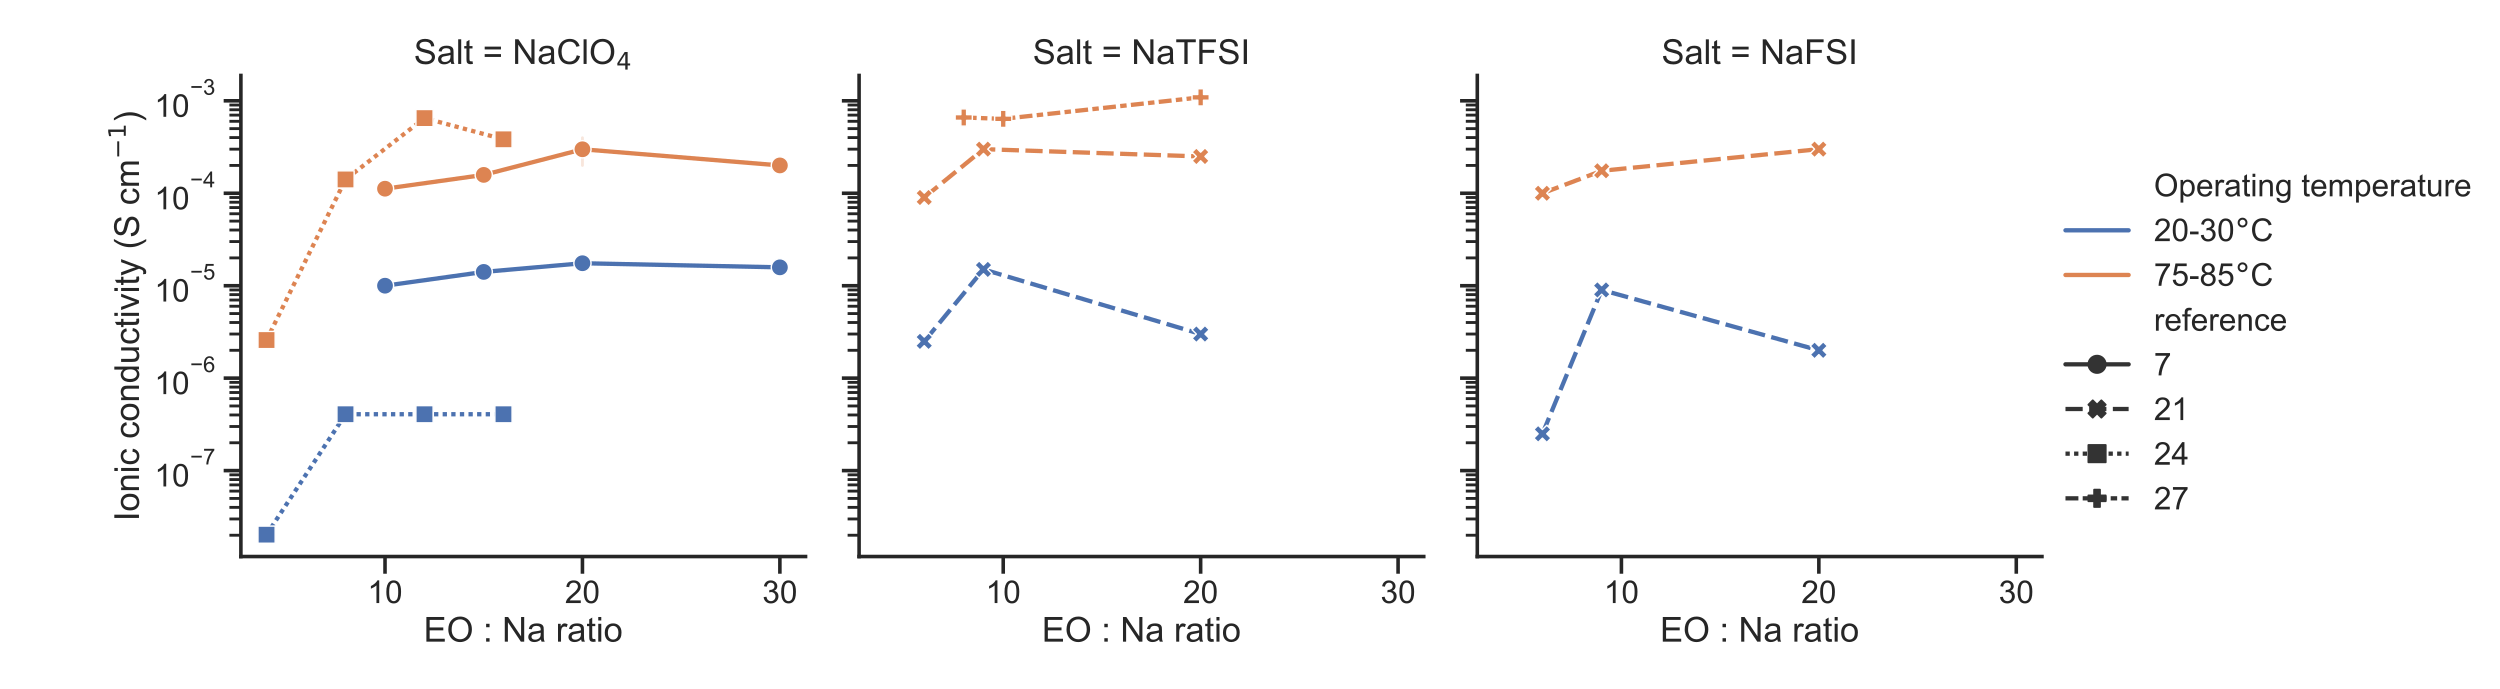 <?xml version="1.0" encoding="utf-8" standalone="no"?>
<!DOCTYPE svg PUBLIC "-//W3C//DTD SVG 1.1//EN"
  "http://www.w3.org/Graphics/SVG/1.1/DTD/svg11.dtd">
<!-- Created with matplotlib (https://matplotlib.org/) -->
<svg height="360pt" version="1.1" viewBox="0 0 1306.275 360" width="1306.275pt" xmlns="http://www.w3.org/2000/svg" xmlns:xlink="http://www.w3.org/1999/xlink">
 <defs>
  <style type="text/css">
*{stroke-linecap:butt;stroke-linejoin:round;}
  </style>
 </defs>
 <g id="figure_1">
  <g id="patch_1">
   <path d="M 0 360 
L 1306.275 360 
L 1306.275 0 
L 0 0 
z
" style="fill:#ffffff;"/>
  </g>
  <g id="axes_1">
   <g id="patch_2">
    <path d="M 125.868 290.794 
L 420.904 290.794 
L 420.904 39.44 
L 125.868 39.44 
z
" style="fill:#ffffff;"/>
   </g>
   <g id="matplotlib.axis_1">
    <g id="xtick_1">
     <g id="line2d_1">
      <defs>
       <path d="M 0 0 
L 0 9 
" id="m450bd82eb8" style="stroke:#262626;stroke-width:1.875;"/>
      </defs>
      <g>
       <use style="fill:#262626;stroke:#262626;stroke-width:1.875;" x="201.174" xlink:href="#m450bd82eb8" y="290.794"/>
      </g>
     </g>
     <g id="text_1">
      <!-- 10 -->
      <defs>
       <path d="M 37.25 0 
L 28.469 0 
L 28.469 56 
Q 25.297 52.984 20.141 49.953 
Q 14.984 46.922 10.891 45.406 
L 10.891 53.906 
Q 18.266 57.375 23.781 62.297 
Q 29.297 67.234 31.594 71.875 
L 37.25 71.875 
z
" id="ArialMT-49"/>
       <path d="M 4.156 35.297 
Q 4.156 48 6.766 55.734 
Q 9.375 63.484 14.516 67.672 
Q 19.672 71.875 27.484 71.875 
Q 33.25 71.875 37.594 69.547 
Q 41.938 67.234 44.766 62.859 
Q 47.609 58.5 49.219 52.219 
Q 50.828 45.953 50.828 35.297 
Q 50.828 22.703 48.234 14.969 
Q 45.656 7.234 40.5 3 
Q 35.359 -1.219 27.484 -1.219 
Q 17.141 -1.219 11.234 6.203 
Q 4.156 15.141 4.156 35.297 
z
M 13.188 35.297 
Q 13.188 17.672 17.312 11.828 
Q 21.438 6 27.484 6 
Q 33.547 6 37.672 11.859 
Q 41.797 17.719 41.797 35.297 
Q 41.797 52.984 37.672 58.781 
Q 33.547 64.594 27.391 64.594 
Q 21.344 64.594 17.719 59.469 
Q 13.188 52.938 13.188 35.297 
z
" id="ArialMT-48"/>
      </defs>
      <g style="fill:#262626;" transform="translate(191.999 315.105)scale(0.165 -0.165)">
       <use xlink:href="#ArialMT-49"/>
       <use x="55.615" xlink:href="#ArialMT-48"/>
      </g>
     </g>
    </g>
    <g id="xtick_2">
     <g id="line2d_2">
      <g>
       <use style="fill:#262626;stroke:#262626;stroke-width:1.875;" x="304.334" xlink:href="#m450bd82eb8" y="290.794"/>
      </g>
     </g>
     <g id="text_2">
      <!-- 20 -->
      <defs>
       <path d="M 50.344 8.453 
L 50.344 0 
L 3.031 0 
Q 2.938 3.172 4.047 6.109 
Q 5.859 10.938 9.828 15.625 
Q 13.812 20.312 21.344 26.469 
Q 33.016 36.031 37.109 41.625 
Q 41.219 47.219 41.219 52.203 
Q 41.219 57.422 37.469 61 
Q 33.734 64.594 27.734 64.594 
Q 21.391 64.594 17.578 60.781 
Q 13.766 56.984 13.719 50.25 
L 4.688 51.172 
Q 5.609 61.281 11.656 66.578 
Q 17.719 71.875 27.938 71.875 
Q 38.234 71.875 44.234 66.156 
Q 50.25 60.453 50.25 52 
Q 50.25 47.703 48.484 43.547 
Q 46.734 39.406 42.656 34.812 
Q 38.578 30.219 29.109 22.219 
Q 21.188 15.578 18.938 13.203 
Q 16.703 10.844 15.234 8.453 
z
" id="ArialMT-50"/>
      </defs>
      <g style="fill:#262626;" transform="translate(295.158 315.105)scale(0.165 -0.165)">
       <use xlink:href="#ArialMT-50"/>
       <use x="55.615" xlink:href="#ArialMT-48"/>
      </g>
     </g>
    </g>
    <g id="xtick_3">
     <g id="line2d_3">
      <g>
       <use style="fill:#262626;stroke:#262626;stroke-width:1.875;" x="407.493" xlink:href="#m450bd82eb8" y="290.794"/>
      </g>
     </g>
     <g id="text_3">
      <!-- 30 -->
      <defs>
       <path d="M 4.203 18.891 
L 12.984 20.062 
Q 14.5 12.594 18.141 9.297 
Q 21.781 6 27 6 
Q 33.203 6 37.469 10.297 
Q 41.75 14.594 41.75 20.953 
Q 41.75 27 37.797 30.922 
Q 33.844 34.859 27.734 34.859 
Q 25.25 34.859 21.531 33.891 
L 22.516 41.609 
Q 23.391 41.5 23.922 41.5 
Q 29.547 41.5 34.031 44.422 
Q 38.531 47.359 38.531 53.469 
Q 38.531 58.297 35.25 61.469 
Q 31.984 64.656 26.812 64.656 
Q 21.688 64.656 18.266 61.422 
Q 14.844 58.203 13.875 51.766 
L 5.078 53.328 
Q 6.688 62.156 12.391 67.016 
Q 18.109 71.875 26.609 71.875 
Q 32.469 71.875 37.391 69.359 
Q 42.328 66.844 44.938 62.5 
Q 47.562 58.156 47.562 53.266 
Q 47.562 48.641 45.062 44.828 
Q 42.578 41.016 37.703 38.766 
Q 44.047 37.312 47.562 32.688 
Q 51.078 28.078 51.078 21.141 
Q 51.078 11.766 44.234 5.25 
Q 37.406 -1.266 26.953 -1.266 
Q 17.531 -1.266 11.297 4.344 
Q 5.078 9.969 4.203 18.891 
z
" id="ArialMT-51"/>
      </defs>
      <g style="fill:#262626;" transform="translate(398.317 315.105)scale(0.165 -0.165)">
       <use xlink:href="#ArialMT-51"/>
       <use x="55.615" xlink:href="#ArialMT-48"/>
      </g>
     </g>
    </g>
    <g id="text_4">
     <!-- EO : Na ratio -->
     <defs>
      <path d="M 7.906 0 
L 7.906 71.578 
L 59.672 71.578 
L 59.672 63.141 
L 17.391 63.141 
L 17.391 41.219 
L 56.984 41.219 
L 56.984 32.812 
L 17.391 32.812 
L 17.391 8.453 
L 61.328 8.453 
L 61.328 0 
z
" id="ArialMT-69"/>
      <path d="M 4.828 34.859 
Q 4.828 52.688 14.391 62.766 
Q 23.969 72.859 39.109 72.859 
Q 49.031 72.859 56.984 68.109 
Q 64.938 63.375 69.109 54.906 
Q 73.297 46.438 73.297 35.688 
Q 73.297 24.812 68.891 16.219 
Q 64.5 7.625 56.438 3.203 
Q 48.391 -1.219 39.062 -1.219 
Q 28.953 -1.219 20.984 3.656 
Q 13.031 8.547 8.922 16.984 
Q 4.828 25.438 4.828 34.859 
z
M 14.594 34.719 
Q 14.594 21.781 21.547 14.328 
Q 28.516 6.891 39.016 6.891 
Q 49.703 6.891 56.609 14.406 
Q 63.531 21.922 63.531 35.75 
Q 63.531 44.484 60.578 51 
Q 57.625 57.516 51.922 61.109 
Q 46.234 64.703 39.156 64.703 
Q 29.109 64.703 21.844 57.781 
Q 14.594 50.875 14.594 34.719 
z
" id="ArialMT-79"/>
      <path id="ArialMT-32"/>
      <path d="M 9.031 41.844 
L 9.031 51.859 
L 19.047 51.859 
L 19.047 41.844 
z
M 9.031 0 
L 9.031 10.016 
L 19.047 10.016 
L 19.047 0 
z
" id="ArialMT-58"/>
      <path d="M 7.625 0 
L 7.625 71.578 
L 17.328 71.578 
L 54.938 15.375 
L 54.938 71.578 
L 64.016 71.578 
L 64.016 0 
L 54.297 0 
L 16.703 56.25 
L 16.703 0 
z
" id="ArialMT-78"/>
      <path d="M 40.438 6.391 
Q 35.547 2.25 31.031 0.531 
Q 26.516 -1.172 21.344 -1.172 
Q 12.797 -1.172 8.203 3 
Q 3.609 7.172 3.609 13.672 
Q 3.609 17.484 5.344 20.625 
Q 7.078 23.781 9.891 25.688 
Q 12.703 27.594 16.219 28.562 
Q 18.797 29.25 24.031 29.891 
Q 34.672 31.156 39.703 32.906 
Q 39.75 34.719 39.75 35.203 
Q 39.75 40.578 37.25 42.781 
Q 33.891 45.75 27.25 45.75 
Q 21.047 45.75 18.094 43.578 
Q 15.141 41.406 13.719 35.891 
L 5.125 37.062 
Q 6.297 42.578 8.984 45.969 
Q 11.672 49.359 16.75 51.188 
Q 21.828 53.031 28.516 53.031 
Q 35.156 53.031 39.297 51.469 
Q 43.453 49.906 45.406 47.531 
Q 47.359 45.172 48.141 41.547 
Q 48.578 39.312 48.578 33.453 
L 48.578 21.734 
Q 48.578 9.469 49.141 6.219 
Q 49.703 2.984 51.375 0 
L 42.188 0 
Q 40.828 2.734 40.438 6.391 
z
M 39.703 26.031 
Q 34.906 24.078 25.344 22.703 
Q 19.922 21.922 17.672 20.938 
Q 15.438 19.969 14.203 18.094 
Q 12.984 16.219 12.984 13.922 
Q 12.984 10.406 15.641 8.062 
Q 18.312 5.719 23.438 5.719 
Q 28.516 5.719 32.469 7.938 
Q 36.422 10.156 38.281 14.016 
Q 39.703 17 39.703 22.797 
z
" id="ArialMT-97"/>
      <path d="M 6.5 0 
L 6.5 51.859 
L 14.406 51.859 
L 14.406 44 
Q 17.438 49.516 20 51.266 
Q 22.562 53.031 25.641 53.031 
Q 30.078 53.031 34.672 50.203 
L 31.641 42.047 
Q 28.422 43.953 25.203 43.953 
Q 22.312 43.953 20.016 42.219 
Q 17.719 40.484 16.75 37.406 
Q 15.281 32.719 15.281 27.156 
L 15.281 0 
z
" id="ArialMT-114"/>
      <path d="M 25.781 7.859 
L 27.047 0.094 
Q 23.344 -0.688 20.406 -0.688 
Q 15.625 -0.688 12.984 0.828 
Q 10.359 2.344 9.281 4.812 
Q 8.203 7.281 8.203 15.188 
L 8.203 45.016 
L 1.766 45.016 
L 1.766 51.859 
L 8.203 51.859 
L 8.203 64.703 
L 16.938 69.969 
L 16.938 51.859 
L 25.781 51.859 
L 25.781 45.016 
L 16.938 45.016 
L 16.938 14.703 
Q 16.938 10.938 17.406 9.859 
Q 17.875 8.797 18.922 8.156 
Q 19.969 7.516 21.922 7.516 
Q 23.391 7.516 25.781 7.859 
z
" id="ArialMT-116"/>
      <path d="M 6.641 61.469 
L 6.641 71.578 
L 15.438 71.578 
L 15.438 61.469 
z
M 6.641 0 
L 6.641 51.859 
L 15.438 51.859 
L 15.438 0 
z
" id="ArialMT-105"/>
      <path d="M 3.328 25.922 
Q 3.328 40.328 11.328 47.266 
Q 18.016 53.031 27.641 53.031 
Q 38.328 53.031 45.109 46.016 
Q 51.906 39.016 51.906 26.656 
Q 51.906 16.656 48.906 10.906 
Q 45.906 5.172 40.156 2 
Q 34.422 -1.172 27.641 -1.172 
Q 16.75 -1.172 10.031 5.812 
Q 3.328 12.797 3.328 25.922 
z
M 12.359 25.922 
Q 12.359 15.969 16.703 11.016 
Q 21.047 6.062 27.641 6.062 
Q 34.188 6.062 38.531 11.031 
Q 42.875 16.016 42.875 26.219 
Q 42.875 35.844 38.5 40.797 
Q 34.125 45.75 27.641 45.75 
Q 21.047 45.75 16.703 40.812 
Q 12.359 35.891 12.359 25.922 
z
" id="ArialMT-111"/>
     </defs>
     <g style="fill:#262626;" transform="translate(221.37 335.268)scale(0.18 -0.18)">
      <use xlink:href="#ArialMT-69"/>
      <use x="66.699" xlink:href="#ArialMT-79"/>
      <use x="144.482" xlink:href="#ArialMT-32"/>
      <use x="172.266" xlink:href="#ArialMT-58"/>
      <use x="200.049" xlink:href="#ArialMT-32"/>
      <use x="227.832" xlink:href="#ArialMT-78"/>
      <use x="300.049" xlink:href="#ArialMT-97"/>
      <use x="355.664" xlink:href="#ArialMT-32"/>
      <use x="383.447" xlink:href="#ArialMT-114"/>
      <use x="416.748" xlink:href="#ArialMT-97"/>
      <use x="472.363" xlink:href="#ArialMT-116"/>
      <use x="500.146" xlink:href="#ArialMT-105"/>
      <use x="522.363" xlink:href="#ArialMT-111"/>
     </g>
    </g>
   </g>
   <g id="matplotlib.axis_2">
    <g id="ytick_1">
     <g id="line2d_4">
      <defs>
       <path d="M 0 0 
L -9 0 
" id="m48b51d7162" style="stroke:#262626;stroke-width:1.875;"/>
      </defs>
      <g>
       <use style="fill:#262626;stroke:#262626;stroke-width:1.875;" x="125.868" xlink:href="#m48b51d7162" y="245.895"/>
      </g>
     </g>
     <g id="text_5">
      <!-- $\mathdefault{10^{-7}}$ -->
      <defs>
       <path d="M 52.828 31.203 
L 5.562 31.203 
L 5.562 39.406 
L 52.828 39.406 
z
" id="ArialMT-8722"/>
       <path d="M 4.734 62.203 
L 4.734 70.656 
L 51.078 70.656 
L 51.078 63.812 
Q 44.234 56.547 37.516 44.484 
Q 30.812 32.422 27.156 19.672 
Q 24.516 10.688 23.781 0 
L 14.75 0 
Q 14.891 8.453 18.062 20.406 
Q 21.234 32.375 27.172 43.484 
Q 33.109 54.594 39.797 62.203 
z
" id="ArialMT-55"/>
      </defs>
      <g style="fill:#262626;" transform="translate(80.698 254.32)scale(0.165 -0.165)">
       <use transform="translate(0 0.847)" xlink:href="#ArialMT-49"/>
       <use transform="translate(55.615 0.847)" xlink:href="#ArialMT-48"/>
       <use transform="translate(112.973 70.541)scale(0.7)" xlink:href="#ArialMT-8722"/>
       <use transform="translate(153.852 70.541)scale(0.7)" xlink:href="#ArialMT-55"/>
      </g>
     </g>
    </g>
    <g id="ytick_2">
     <g id="line2d_5">
      <g>
       <use style="fill:#262626;stroke:#262626;stroke-width:1.875;" x="125.868" xlink:href="#m48b51d7162" y="197.589"/>
      </g>
     </g>
     <g id="text_6">
      <!-- $\mathdefault{10^{-6}}$ -->
      <defs>
       <path d="M 49.75 54.047 
L 41.016 53.375 
Q 39.844 58.547 37.703 60.891 
Q 34.125 64.656 28.906 64.656 
Q 24.703 64.656 21.531 62.312 
Q 17.391 59.281 14.984 53.469 
Q 12.594 47.656 12.5 36.922 
Q 15.672 41.75 20.266 44.094 
Q 24.859 46.438 29.891 46.438 
Q 38.672 46.438 44.844 39.969 
Q 51.031 33.5 51.031 23.25 
Q 51.031 16.5 48.125 10.719 
Q 45.219 4.938 40.141 1.859 
Q 35.062 -1.219 28.609 -1.219 
Q 17.625 -1.219 10.688 6.859 
Q 3.766 14.938 3.766 33.5 
Q 3.766 54.25 11.422 63.672 
Q 18.109 71.875 29.438 71.875 
Q 37.891 71.875 43.281 67.141 
Q 48.688 62.406 49.75 54.047 
z
M 13.875 23.188 
Q 13.875 18.656 15.797 14.5 
Q 17.719 10.359 21.188 8.172 
Q 24.656 6 28.469 6 
Q 34.031 6 38.031 10.484 
Q 42.047 14.984 42.047 22.703 
Q 42.047 30.125 38.078 34.391 
Q 34.125 38.672 28.125 38.672 
Q 22.172 38.672 18.016 34.391 
Q 13.875 30.125 13.875 23.188 
z
" id="ArialMT-54"/>
      </defs>
      <g style="fill:#262626;" transform="translate(80.698 206.097)scale(0.165 -0.165)">
       <use transform="translate(0 0.994)" xlink:href="#ArialMT-49"/>
       <use transform="translate(55.615 0.994)" xlink:href="#ArialMT-48"/>
       <use transform="translate(112.973 70.688)scale(0.7)" xlink:href="#ArialMT-8722"/>
       <use transform="translate(153.852 70.688)scale(0.7)" xlink:href="#ArialMT-54"/>
      </g>
     </g>
    </g>
    <g id="ytick_3">
     <g id="line2d_6">
      <g>
       <use style="fill:#262626;stroke:#262626;stroke-width:1.875;" x="125.868" xlink:href="#m48b51d7162" y="149.284"/>
      </g>
     </g>
     <g id="text_7">
      <!-- $\mathdefault{10^{-5}}$ -->
      <defs>
       <path d="M 4.156 18.75 
L 13.375 19.531 
Q 14.406 12.797 18.141 9.391 
Q 21.875 6 27.156 6 
Q 33.5 6 37.891 10.781 
Q 42.281 15.578 42.281 23.484 
Q 42.281 31 38.062 35.344 
Q 33.844 39.703 27 39.703 
Q 22.75 39.703 19.328 37.766 
Q 15.922 35.844 13.969 32.766 
L 5.719 33.844 
L 12.641 70.609 
L 48.25 70.609 
L 48.25 62.203 
L 19.672 62.203 
L 15.828 42.969 
Q 22.266 47.469 29.344 47.469 
Q 38.719 47.469 45.156 40.969 
Q 51.609 34.469 51.609 24.266 
Q 51.609 14.547 45.953 7.469 
Q 39.062 -1.219 27.156 -1.219 
Q 17.391 -1.219 11.203 4.25 
Q 5.031 9.719 4.156 18.75 
z
" id="ArialMT-53"/>
      </defs>
      <g style="fill:#262626;" transform="translate(80.698 157.709)scale(0.165 -0.165)">
       <use transform="translate(0 0.88)" xlink:href="#ArialMT-49"/>
       <use transform="translate(55.615 0.88)" xlink:href="#ArialMT-48"/>
       <use transform="translate(112.973 70.573)scale(0.7)" xlink:href="#ArialMT-8722"/>
       <use transform="translate(153.852 70.573)scale(0.7)" xlink:href="#ArialMT-53"/>
      </g>
     </g>
    </g>
    <g id="ytick_4">
     <g id="line2d_7">
      <g>
       <use style="fill:#262626;stroke:#262626;stroke-width:1.875;" x="125.868" xlink:href="#m48b51d7162" y="100.978"/>
      </g>
     </g>
     <g id="text_8">
      <!-- $\mathdefault{10^{-4}}$ -->
      <defs>
       <path d="M 32.328 0 
L 32.328 17.141 
L 1.266 17.141 
L 1.266 25.203 
L 33.938 71.578 
L 41.109 71.578 
L 41.109 25.203 
L 50.781 25.203 
L 50.781 17.141 
L 41.109 17.141 
L 41.109 0 
z
M 32.328 25.203 
L 32.328 57.469 
L 9.906 25.203 
z
" id="ArialMT-52"/>
      </defs>
      <g style="fill:#262626;" transform="translate(80.698 109.404)scale(0.165 -0.165)">
       <use transform="translate(0 0.202)" xlink:href="#ArialMT-49"/>
       <use transform="translate(55.615 0.202)" xlink:href="#ArialMT-48"/>
       <use transform="translate(112.973 69.895)scale(0.7)" xlink:href="#ArialMT-8722"/>
       <use transform="translate(153.852 69.895)scale(0.7)" xlink:href="#ArialMT-52"/>
      </g>
     </g>
    </g>
    <g id="ytick_5">
     <g id="line2d_8">
      <g>
       <use style="fill:#262626;stroke:#262626;stroke-width:1.875;" x="125.868" xlink:href="#m48b51d7162" y="52.673"/>
      </g>
     </g>
     <g id="text_9">
      <!-- $\mathdefault{10^{-3}}$ -->
      <g style="fill:#262626;" transform="translate(80.698 61.181)scale(0.165 -0.165)">
       <use transform="translate(0 0.994)" xlink:href="#ArialMT-49"/>
       <use transform="translate(55.615 0.994)" xlink:href="#ArialMT-48"/>
       <use transform="translate(112.973 70.688)scale(0.7)" xlink:href="#ArialMT-8722"/>
       <use transform="translate(153.852 70.688)scale(0.7)" xlink:href="#ArialMT-51"/>
      </g>
     </g>
    </g>
    <g id="ytick_6">
     <g id="line2d_9">
      <defs>
       <path d="M 0 0 
L -6 0 
" id="m17b2690f5f" style="stroke:#262626;stroke-width:1.5;"/>
      </defs>
      <g>
       <use style="fill:#262626;stroke:#262626;stroke-width:1.5;" x="125.868" xlink:href="#m17b2690f5f" y="279.659"/>
      </g>
     </g>
    </g>
    <g id="ytick_7">
     <g id="line2d_10">
      <g>
       <use style="fill:#262626;stroke:#262626;stroke-width:1.5;" x="125.868" xlink:href="#m17b2690f5f" y="271.153"/>
      </g>
     </g>
    </g>
    <g id="ytick_8">
     <g id="line2d_11">
      <g>
       <use style="fill:#262626;stroke:#262626;stroke-width:1.5;" x="125.868" xlink:href="#m17b2690f5f" y="265.117"/>
      </g>
     </g>
    </g>
    <g id="ytick_9">
     <g id="line2d_12">
      <g>
       <use style="fill:#262626;stroke:#262626;stroke-width:1.5;" x="125.868" xlink:href="#m17b2690f5f" y="260.436"/>
      </g>
     </g>
    </g>
    <g id="ytick_10">
     <g id="line2d_13">
      <g>
       <use style="fill:#262626;stroke:#262626;stroke-width:1.5;" x="125.868" xlink:href="#m17b2690f5f" y="256.611"/>
      </g>
     </g>
    </g>
    <g id="ytick_11">
     <g id="line2d_14">
      <g>
       <use style="fill:#262626;stroke:#262626;stroke-width:1.5;" x="125.868" xlink:href="#m17b2690f5f" y="253.377"/>
      </g>
     </g>
    </g>
    <g id="ytick_12">
     <g id="line2d_15">
      <g>
       <use style="fill:#262626;stroke:#262626;stroke-width:1.5;" x="125.868" xlink:href="#m17b2690f5f" y="250.576"/>
      </g>
     </g>
    </g>
    <g id="ytick_13">
     <g id="line2d_16">
      <g>
       <use style="fill:#262626;stroke:#262626;stroke-width:1.5;" x="125.868" xlink:href="#m17b2690f5f" y="248.105"/>
      </g>
     </g>
    </g>
    <g id="ytick_14">
     <g id="line2d_17">
      <g>
       <use style="fill:#262626;stroke:#262626;stroke-width:1.5;" x="125.868" xlink:href="#m17b2690f5f" y="231.353"/>
      </g>
     </g>
    </g>
    <g id="ytick_15">
     <g id="line2d_18">
      <g>
       <use style="fill:#262626;stroke:#262626;stroke-width:1.5;" x="125.868" xlink:href="#m17b2690f5f" y="222.847"/>
      </g>
     </g>
    </g>
    <g id="ytick_16">
     <g id="line2d_19">
      <g>
       <use style="fill:#262626;stroke:#262626;stroke-width:1.5;" x="125.868" xlink:href="#m17b2690f5f" y="216.812"/>
      </g>
     </g>
    </g>
    <g id="ytick_17">
     <g id="line2d_20">
      <g>
       <use style="fill:#262626;stroke:#262626;stroke-width:1.5;" x="125.868" xlink:href="#m17b2690f5f" y="212.131"/>
      </g>
     </g>
    </g>
    <g id="ytick_18">
     <g id="line2d_21">
      <g>
       <use style="fill:#262626;stroke:#262626;stroke-width:1.5;" x="125.868" xlink:href="#m17b2690f5f" y="208.306"/>
      </g>
     </g>
    </g>
    <g id="ytick_19">
     <g id="line2d_22">
      <g>
       <use style="fill:#262626;stroke:#262626;stroke-width:1.5;" x="125.868" xlink:href="#m17b2690f5f" y="205.072"/>
      </g>
     </g>
    </g>
    <g id="ytick_20">
     <g id="line2d_23">
      <g>
       <use style="fill:#262626;stroke:#262626;stroke-width:1.5;" x="125.868" xlink:href="#m17b2690f5f" y="202.271"/>
      </g>
     </g>
    </g>
    <g id="ytick_21">
     <g id="line2d_24">
      <g>
       <use style="fill:#262626;stroke:#262626;stroke-width:1.5;" x="125.868" xlink:href="#m17b2690f5f" y="199.8"/>
      </g>
     </g>
    </g>
    <g id="ytick_22">
     <g id="line2d_25">
      <g>
       <use style="fill:#262626;stroke:#262626;stroke-width:1.5;" x="125.868" xlink:href="#m17b2690f5f" y="183.048"/>
      </g>
     </g>
    </g>
    <g id="ytick_23">
     <g id="line2d_26">
      <g>
       <use style="fill:#262626;stroke:#262626;stroke-width:1.5;" x="125.868" xlink:href="#m17b2690f5f" y="174.542"/>
      </g>
     </g>
    </g>
    <g id="ytick_24">
     <g id="line2d_27">
      <g>
       <use style="fill:#262626;stroke:#262626;stroke-width:1.5;" x="125.868" xlink:href="#m17b2690f5f" y="168.507"/>
      </g>
     </g>
    </g>
    <g id="ytick_25">
     <g id="line2d_28">
      <g>
       <use style="fill:#262626;stroke:#262626;stroke-width:1.5;" x="125.868" xlink:href="#m17b2690f5f" y="163.825"/>
      </g>
     </g>
    </g>
    <g id="ytick_26">
     <g id="line2d_29">
      <g>
       <use style="fill:#262626;stroke:#262626;stroke-width:1.5;" x="125.868" xlink:href="#m17b2690f5f" y="160"/>
      </g>
     </g>
    </g>
    <g id="ytick_27">
     <g id="line2d_30">
      <g>
       <use style="fill:#262626;stroke:#262626;stroke-width:1.5;" x="125.868" xlink:href="#m17b2690f5f" y="156.766"/>
      </g>
     </g>
    </g>
    <g id="ytick_28">
     <g id="line2d_31">
      <g>
       <use style="fill:#262626;stroke:#262626;stroke-width:1.5;" x="125.868" xlink:href="#m17b2690f5f" y="153.965"/>
      </g>
     </g>
    </g>
    <g id="ytick_29">
     <g id="line2d_32">
      <g>
       <use style="fill:#262626;stroke:#262626;stroke-width:1.5;" x="125.868" xlink:href="#m17b2690f5f" y="151.494"/>
      </g>
     </g>
    </g>
    <g id="ytick_30">
     <g id="line2d_33">
      <g>
       <use style="fill:#262626;stroke:#262626;stroke-width:1.5;" x="125.868" xlink:href="#m17b2690f5f" y="134.743"/>
      </g>
     </g>
    </g>
    <g id="ytick_31">
     <g id="line2d_34">
      <g>
       <use style="fill:#262626;stroke:#262626;stroke-width:1.5;" x="125.868" xlink:href="#m17b2690f5f" y="126.236"/>
      </g>
     </g>
    </g>
    <g id="ytick_32">
     <g id="line2d_35">
      <g>
       <use style="fill:#262626;stroke:#262626;stroke-width:1.5;" x="125.868" xlink:href="#m17b2690f5f" y="120.201"/>
      </g>
     </g>
    </g>
    <g id="ytick_33">
     <g id="line2d_36">
      <g>
       <use style="fill:#262626;stroke:#262626;stroke-width:1.5;" x="125.868" xlink:href="#m17b2690f5f" y="115.52"/>
      </g>
     </g>
    </g>
    <g id="ytick_34">
     <g id="line2d_37">
      <g>
       <use style="fill:#262626;stroke:#262626;stroke-width:1.5;" x="125.868" xlink:href="#m17b2690f5f" y="111.695"/>
      </g>
     </g>
    </g>
    <g id="ytick_35">
     <g id="line2d_38">
      <g>
       <use style="fill:#262626;stroke:#262626;stroke-width:1.5;" x="125.868" xlink:href="#m17b2690f5f" y="108.461"/>
      </g>
     </g>
    </g>
    <g id="ytick_36">
     <g id="line2d_39">
      <g>
       <use style="fill:#262626;stroke:#262626;stroke-width:1.5;" x="125.868" xlink:href="#m17b2690f5f" y="105.66"/>
      </g>
     </g>
    </g>
    <g id="ytick_37">
     <g id="line2d_40">
      <g>
       <use style="fill:#262626;stroke:#262626;stroke-width:1.5;" x="125.868" xlink:href="#m17b2690f5f" y="103.189"/>
      </g>
     </g>
    </g>
    <g id="ytick_38">
     <g id="line2d_41">
      <g>
       <use style="fill:#262626;stroke:#262626;stroke-width:1.5;" x="125.868" xlink:href="#m17b2690f5f" y="86.437"/>
      </g>
     </g>
    </g>
    <g id="ytick_39">
     <g id="line2d_42">
      <g>
       <use style="fill:#262626;stroke:#262626;stroke-width:1.5;" x="125.868" xlink:href="#m17b2690f5f" y="77.931"/>
      </g>
     </g>
    </g>
    <g id="ytick_40">
     <g id="line2d_43">
      <g>
       <use style="fill:#262626;stroke:#262626;stroke-width:1.5;" x="125.868" xlink:href="#m17b2690f5f" y="71.896"/>
      </g>
     </g>
    </g>
    <g id="ytick_41">
     <g id="line2d_44">
      <g>
       <use style="fill:#262626;stroke:#262626;stroke-width:1.5;" x="125.868" xlink:href="#m17b2690f5f" y="67.214"/>
      </g>
     </g>
    </g>
    <g id="ytick_42">
     <g id="line2d_45">
      <g>
       <use style="fill:#262626;stroke:#262626;stroke-width:1.5;" x="125.868" xlink:href="#m17b2690f5f" y="63.39"/>
      </g>
     </g>
    </g>
    <g id="ytick_43">
     <g id="line2d_46">
      <g>
       <use style="fill:#262626;stroke:#262626;stroke-width:1.5;" x="125.868" xlink:href="#m17b2690f5f" y="60.156"/>
      </g>
     </g>
    </g>
    <g id="ytick_44">
     <g id="line2d_47">
      <g>
       <use style="fill:#262626;stroke:#262626;stroke-width:1.5;" x="125.868" xlink:href="#m17b2690f5f" y="57.354"/>
      </g>
     </g>
    </g>
    <g id="ytick_45">
     <g id="line2d_48">
      <g>
       <use style="fill:#262626;stroke:#262626;stroke-width:1.5;" x="125.868" xlink:href="#m17b2690f5f" y="54.883"/>
      </g>
     </g>
    </g>
    <g id="text_10">
     <!-- Ionic conductivity (S cm$^{-1}$) -->
     <defs>
      <path d="M 9.328 0 
L 9.328 71.578 
L 18.797 71.578 
L 18.797 0 
z
" id="ArialMT-73"/>
      <path d="M 6.594 0 
L 6.594 51.859 
L 14.5 51.859 
L 14.5 44.484 
Q 20.219 53.031 31 53.031 
Q 35.688 53.031 39.625 51.344 
Q 43.562 49.656 45.516 46.922 
Q 47.469 44.188 48.25 40.438 
Q 48.734 37.984 48.734 31.891 
L 48.734 0 
L 39.938 0 
L 39.938 31.547 
Q 39.938 36.922 38.906 39.578 
Q 37.891 42.234 35.281 43.812 
Q 32.672 45.406 29.156 45.406 
Q 23.531 45.406 19.453 41.844 
Q 15.375 38.281 15.375 28.328 
L 15.375 0 
z
" id="ArialMT-110"/>
      <path d="M 40.438 19 
L 49.078 17.875 
Q 47.656 8.938 41.812 3.875 
Q 35.984 -1.172 27.484 -1.172 
Q 16.844 -1.172 10.375 5.781 
Q 3.906 12.75 3.906 25.734 
Q 3.906 34.125 6.688 40.422 
Q 9.469 46.734 15.156 49.875 
Q 20.844 53.031 27.547 53.031 
Q 35.984 53.031 41.359 48.75 
Q 46.734 44.484 48.25 36.625 
L 39.703 35.297 
Q 38.484 40.531 35.375 43.156 
Q 32.281 45.797 27.875 45.797 
Q 21.234 45.797 17.078 41.031 
Q 12.938 36.281 12.938 25.984 
Q 12.938 15.531 16.938 10.797 
Q 20.953 6.062 27.391 6.062 
Q 32.562 6.062 36.031 9.234 
Q 39.5 12.406 40.438 19 
z
" id="ArialMT-99"/>
      <path d="M 40.234 0 
L 40.234 6.547 
Q 35.297 -1.172 25.734 -1.172 
Q 19.531 -1.172 14.328 2.25 
Q 9.125 5.672 6.266 11.797 
Q 3.422 17.922 3.422 25.875 
Q 3.422 33.641 6 39.969 
Q 8.594 46.297 13.766 49.656 
Q 18.953 53.031 25.344 53.031 
Q 30.031 53.031 33.688 51.047 
Q 37.359 49.078 39.656 45.906 
L 39.656 71.578 
L 48.391 71.578 
L 48.391 0 
z
M 12.453 25.875 
Q 12.453 15.922 16.641 10.984 
Q 20.844 6.062 26.562 6.062 
Q 32.328 6.062 36.344 10.766 
Q 40.375 15.484 40.375 25.141 
Q 40.375 35.797 36.266 40.766 
Q 32.172 45.75 26.172 45.75 
Q 20.312 45.75 16.375 40.969 
Q 12.453 36.188 12.453 25.875 
z
" id="ArialMT-100"/>
      <path d="M 40.578 0 
L 40.578 7.625 
Q 34.516 -1.172 24.125 -1.172 
Q 19.531 -1.172 15.547 0.578 
Q 11.578 2.344 9.641 5 
Q 7.719 7.672 6.938 11.531 
Q 6.391 14.109 6.391 19.734 
L 6.391 51.859 
L 15.188 51.859 
L 15.188 23.094 
Q 15.188 16.219 15.719 13.812 
Q 16.547 10.359 19.234 8.375 
Q 21.922 6.391 25.875 6.391 
Q 29.828 6.391 33.297 8.422 
Q 36.766 10.453 38.203 13.938 
Q 39.656 17.438 39.656 24.078 
L 39.656 51.859 
L 48.438 51.859 
L 48.438 0 
z
" id="ArialMT-117"/>
      <path d="M 21 0 
L 1.266 51.859 
L 10.547 51.859 
L 21.688 20.797 
Q 23.484 15.766 25 10.359 
Q 26.172 14.453 28.266 20.219 
L 39.797 51.859 
L 48.828 51.859 
L 29.203 0 
z
" id="ArialMT-118"/>
      <path d="M 6.203 -19.969 
L 5.219 -11.719 
Q 8.109 -12.5 10.25 -12.5 
Q 13.188 -12.5 14.938 -11.516 
Q 16.703 -10.547 17.828 -8.797 
Q 18.656 -7.469 20.516 -2.25 
Q 20.75 -1.516 21.297 -0.094 
L 1.609 51.859 
L 11.078 51.859 
L 21.875 21.828 
Q 23.969 16.109 25.641 9.812 
Q 27.156 15.875 29.25 21.625 
L 40.328 51.859 
L 49.125 51.859 
L 29.391 -0.875 
Q 26.219 -9.422 24.469 -12.641 
Q 22.125 -17 19.094 -19.016 
Q 16.062 -21.047 11.859 -21.047 
Q 9.328 -21.047 6.203 -19.969 
z
" id="ArialMT-121"/>
      <path d="M 23.391 -21.047 
Q 16.109 -11.859 11.078 0.438 
Q 6.062 12.75 6.062 25.922 
Q 6.062 37.547 9.812 48.188 
Q 14.203 60.547 23.391 72.797 
L 29.688 72.797 
Q 23.781 62.641 21.875 58.297 
Q 18.891 51.562 17.188 44.234 
Q 15.094 35.109 15.094 25.875 
Q 15.094 2.391 29.688 -21.047 
z
" id="ArialMT-40"/>
      <path d="M 4.5 23 
L 13.422 23.781 
Q 14.062 18.406 16.375 14.969 
Q 18.703 11.531 23.578 9.406 
Q 28.469 7.281 34.578 7.281 
Q 39.984 7.281 44.141 8.891 
Q 48.297 10.5 50.312 13.297 
Q 52.344 16.109 52.344 19.438 
Q 52.344 22.797 50.391 25.312 
Q 48.438 27.828 43.953 29.547 
Q 41.062 30.672 31.203 33.031 
Q 21.344 35.406 17.391 37.5 
Q 12.25 40.188 9.734 44.156 
Q 7.234 48.141 7.234 53.078 
Q 7.234 58.5 10.297 63.203 
Q 13.375 67.922 19.281 70.359 
Q 25.203 72.797 32.422 72.797 
Q 40.375 72.797 46.453 70.234 
Q 52.547 67.672 55.812 62.688 
Q 59.078 57.719 59.328 51.422 
L 50.25 50.734 
Q 49.516 57.516 45.281 60.984 
Q 41.062 64.453 32.812 64.453 
Q 24.219 64.453 20.281 61.297 
Q 16.359 58.156 16.359 53.719 
Q 16.359 49.859 19.141 47.359 
Q 21.875 44.875 33.422 42.266 
Q 44.969 39.656 49.266 37.703 
Q 55.516 34.812 58.484 30.391 
Q 61.469 25.984 61.469 20.219 
Q 61.469 14.5 58.203 9.438 
Q 54.938 4.391 48.797 1.578 
Q 42.672 -1.219 35.016 -1.219 
Q 25.297 -1.219 18.719 1.609 
Q 12.156 4.438 8.422 10.125 
Q 4.688 15.828 4.5 23 
z
" id="ArialMT-83"/>
      <path d="M 6.594 0 
L 6.594 51.859 
L 14.453 51.859 
L 14.453 44.578 
Q 16.891 48.391 20.938 50.703 
Q 25 53.031 30.172 53.031 
Q 35.938 53.031 39.625 50.641 
Q 43.312 48.25 44.828 43.953 
Q 50.984 53.031 60.844 53.031 
Q 68.562 53.031 72.703 48.75 
Q 76.859 44.484 76.859 35.594 
L 76.859 0 
L 68.109 0 
L 68.109 32.672 
Q 68.109 37.938 67.25 40.25 
Q 66.406 42.578 64.156 43.984 
Q 61.922 45.406 58.891 45.406 
Q 53.422 45.406 49.797 41.766 
Q 46.188 38.141 46.188 30.125 
L 46.188 0 
L 37.406 0 
L 37.406 33.688 
Q 37.406 39.547 35.25 42.469 
Q 33.109 45.406 28.219 45.406 
Q 24.516 45.406 21.359 43.453 
Q 18.219 41.5 16.797 37.734 
Q 15.375 33.984 15.375 26.906 
L 15.375 0 
z
" id="ArialMT-109"/>
      <path d="M 10.594 35.5 
L 73.188 35.5 
L 73.188 27.203 
L 10.594 27.203 
z
" id="DejaVuSans-8722"/>
      <path d="M 12.406 8.297 
L 28.516 8.297 
L 28.516 63.922 
L 10.984 60.406 
L 10.984 69.391 
L 28.422 72.906 
L 38.281 72.906 
L 38.281 8.297 
L 54.391 8.297 
L 54.391 0 
L 12.406 0 
z
" id="DejaVuSans-49"/>
      <path d="M 12.359 -21.047 
L 6.062 -21.047 
Q 20.656 2.391 20.656 25.875 
Q 20.656 35.062 18.562 44.094 
Q 16.891 51.422 13.922 58.156 
Q 12.016 62.547 6.062 72.797 
L 12.359 72.797 
Q 21.531 60.547 25.922 48.188 
Q 29.688 37.547 29.688 25.922 
Q 29.688 12.75 24.625 0.438 
Q 19.578 -11.859 12.359 -21.047 
z
" id="ArialMT-41"/>
     </defs>
     <g style="fill:#262626;" transform="translate(72.738 272.307)rotate(-90)scale(0.18 -0.18)">
      <use transform="translate(0 0.684)" xlink:href="#ArialMT-73"/>
      <use transform="translate(27.783 0.684)" xlink:href="#ArialMT-111"/>
      <use transform="translate(83.398 0.684)" xlink:href="#ArialMT-110"/>
      <use transform="translate(139.014 0.684)" xlink:href="#ArialMT-105"/>
      <use transform="translate(161.23 0.684)" xlink:href="#ArialMT-99"/>
      <use transform="translate(211.23 0.684)" xlink:href="#ArialMT-32"/>
      <use transform="translate(239.014 0.684)" xlink:href="#ArialMT-99"/>
      <use transform="translate(289.014 0.684)" xlink:href="#ArialMT-111"/>
      <use transform="translate(344.629 0.684)" xlink:href="#ArialMT-110"/>
      <use transform="translate(400.244 0.684)" xlink:href="#ArialMT-100"/>
      <use transform="translate(455.859 0.684)" xlink:href="#ArialMT-117"/>
      <use transform="translate(511.475 0.684)" xlink:href="#ArialMT-99"/>
      <use transform="translate(561.475 0.684)" xlink:href="#ArialMT-116"/>
      <use transform="translate(589.258 0.684)" xlink:href="#ArialMT-105"/>
      <use transform="translate(611.475 0.684)" xlink:href="#ArialMT-118"/>
      <use transform="translate(661.475 0.684)" xlink:href="#ArialMT-105"/>
      <use transform="translate(683.691 0.684)" xlink:href="#ArialMT-116"/>
      <use transform="translate(711.475 0.684)" xlink:href="#ArialMT-121"/>
      <use transform="translate(761.475 0.684)" xlink:href="#ArialMT-32"/>
      <use transform="translate(789.258 0.684)" xlink:href="#ArialMT-40"/>
      <use transform="translate(822.559 0.684)" xlink:href="#ArialMT-83"/>
      <use transform="translate(889.258 0.684)" xlink:href="#ArialMT-32"/>
      <use transform="translate(917.041 0.684)" xlink:href="#ArialMT-99"/>
      <use transform="translate(967.041 0.684)" xlink:href="#ArialMT-109"/>
      <use transform="translate(1051.299 38.966)scale(0.7)" xlink:href="#DejaVuSans-8722"/>
      <use transform="translate(1109.951 38.966)scale(0.7)" xlink:href="#DejaVuSans-49"/>
      <use transform="translate(1157.222 0.684)" xlink:href="#ArialMT-41"/>
     </g>
    </g>
   </g>
   <g id="PolyCollection_1">
    <defs>
     <path d="M 304.334 -225.257 
L 304.334 -219.222 
L 304.334 -225.257 
L 304.334 -225.257 
z
" id="m155e61a7c3" style="stroke:#4c72b0;stroke-opacity:0.2;stroke-width:1.5;"/>
    </defs>
    <g clip-path="url(#p04680599d5)">
     <use style="fill:#4c72b0;fill-opacity:0.2;stroke:#4c72b0;stroke-opacity:0.2;stroke-width:1.5;" x="0" xlink:href="#m155e61a7c3" y="360"/>
    </g>
   </g>
   <g id="PolyCollection_2">
    <defs>
     <path d="M 304.334 -287.999 
L 304.334 -273.563 
L 304.334 -287.999 
L 304.334 -287.999 
z
" id="mc53296b57d" style="stroke:#dd8452;stroke-opacity:0.2;stroke-width:1.5;"/>
    </defs>
    <g clip-path="url(#p04680599d5)">
     <use style="fill:#dd8452;fill-opacity:0.2;stroke:#dd8452;stroke-opacity:0.2;stroke-width:1.5;" x="0" xlink:href="#mc53296b57d" y="360"/>
    </g>
   </g>
   <g id="line2d_49">
    <path clip-path="url(#p04680599d5)" d="M 201.174 149.284 
L 252.754 142.076 
L 304.334 137.544 
L 407.493 139.688 
" style="fill:none;stroke:#4c72b0;stroke-linecap:round;stroke-width:2.25;"/>
    <defs>
     <path d="M 0 4.5 
C 1.193 4.5 2.338 4.026 3.182 3.182 
C 4.026 2.338 4.5 1.193 4.5 0 
C 4.5 -1.193 4.026 -2.338 3.182 -3.182 
C 2.338 -4.026 1.193 -4.5 0 -4.5 
C -1.193 -4.5 -2.338 -4.026 -3.182 -3.182 
C -4.026 -2.338 -4.5 -1.193 -4.5 0 
C -4.5 1.193 -4.026 2.338 -3.182 3.182 
C -2.338 4.026 -1.193 4.5 0 4.5 
z
" id="m464ad33160" style="stroke:#ffffff;stroke-width:0.75;"/>
    </defs>
    <g clip-path="url(#p04680599d5)">
     <use style="fill:#4c72b0;stroke:#ffffff;stroke-width:0.75;" x="201.174" xlink:href="#m464ad33160" y="149.284"/>
     <use style="fill:#4c72b0;stroke:#ffffff;stroke-width:0.75;" x="252.754" xlink:href="#m464ad33160" y="142.076"/>
     <use style="fill:#4c72b0;stroke:#ffffff;stroke-width:0.75;" x="304.334" xlink:href="#m464ad33160" y="137.544"/>
     <use style="fill:#4c72b0;stroke:#ffffff;stroke-width:0.75;" x="407.493" xlink:href="#m464ad33160" y="139.688"/>
    </g>
   </g>
   <g id="line2d_50">
    <path clip-path="url(#p04680599d5)" d="M 139.279 279.369 
L 180.542 216.433 
L 221.806 216.433 
L 263.07 216.433 
" style="fill:none;stroke:#4c72b0;stroke-dasharray:2.25,2.25;stroke-dashoffset:0;stroke-width:2.25;"/>
    <defs>
     <path d="M -4.5 4.5 
L 4.5 4.5 
L 4.5 -4.5 
L -4.5 -4.5 
z
" id="meb5b59bdfd" style="stroke:#ffffff;stroke-linejoin:miter;stroke-width:0.75;"/>
    </defs>
    <g clip-path="url(#p04680599d5)">
     <use style="fill:#4c72b0;stroke:#ffffff;stroke-linejoin:miter;stroke-width:0.75;" x="139.279" xlink:href="#meb5b59bdfd" y="279.369"/>
     <use style="fill:#4c72b0;stroke:#ffffff;stroke-linejoin:miter;stroke-width:0.75;" x="180.542" xlink:href="#meb5b59bdfd" y="216.433"/>
     <use style="fill:#4c72b0;stroke:#ffffff;stroke-linejoin:miter;stroke-width:0.75;" x="221.806" xlink:href="#meb5b59bdfd" y="216.433"/>
     <use style="fill:#4c72b0;stroke:#ffffff;stroke-linejoin:miter;stroke-width:0.75;" x="263.07" xlink:href="#meb5b59bdfd" y="216.433"/>
    </g>
   </g>
   <g id="line2d_51">
    <path clip-path="url(#p04680599d5)" d="M 201.174 98.601 
L 252.754 91.382 
L 304.334 78.001 
L 407.493 86.437 
" style="fill:none;stroke:#dd8452;stroke-linecap:round;stroke-width:2.25;"/>
    <defs>
     <path d="M 0 4.5 
C 1.193 4.5 2.338 4.026 3.182 3.182 
C 4.026 2.338 4.5 1.193 4.5 0 
C 4.5 -1.193 4.026 -2.338 3.182 -3.182 
C 2.338 -4.026 1.193 -4.5 0 -4.5 
C -1.193 -4.5 -2.338 -4.026 -3.182 -3.182 
C -4.026 -2.338 -4.5 -1.193 -4.5 0 
C -4.5 1.193 -4.026 2.338 -3.182 3.182 
C -2.338 4.026 -1.193 4.5 0 4.5 
z
" id="m3c380a01f2" style="stroke:#ffffff;stroke-width:0.75;"/>
    </defs>
    <g clip-path="url(#p04680599d5)">
     <use style="fill:#dd8452;stroke:#ffffff;stroke-width:0.75;" x="201.174" xlink:href="#m3c380a01f2" y="98.601"/>
     <use style="fill:#dd8452;stroke:#ffffff;stroke-width:0.75;" x="252.754" xlink:href="#m3c380a01f2" y="91.382"/>
     <use style="fill:#dd8452;stroke:#ffffff;stroke-width:0.75;" x="304.334" xlink:href="#m3c380a01f2" y="78.001"/>
     <use style="fill:#dd8452;stroke:#ffffff;stroke-width:0.75;" x="407.493" xlink:href="#m3c380a01f2" y="86.437"/>
    </g>
   </g>
   <g id="line2d_52">
    <path clip-path="url(#p04680599d5)" d="M 139.279 177.679 
L 180.542 93.764 
L 221.806 61.71 
L 263.07 72.786 
" style="fill:none;stroke:#dd8452;stroke-dasharray:2.25,2.25;stroke-dashoffset:0;stroke-width:2.25;"/>
    <defs>
     <path d="M -4.5 4.5 
L 4.5 4.5 
L 4.5 -4.5 
L -4.5 -4.5 
z
" id="mbd74cef741" style="stroke:#ffffff;stroke-linejoin:miter;stroke-width:0.75;"/>
    </defs>
    <g clip-path="url(#p04680599d5)">
     <use style="fill:#dd8452;stroke:#ffffff;stroke-linejoin:miter;stroke-width:0.75;" x="139.279" xlink:href="#mbd74cef741" y="177.679"/>
     <use style="fill:#dd8452;stroke:#ffffff;stroke-linejoin:miter;stroke-width:0.75;" x="180.542" xlink:href="#mbd74cef741" y="93.764"/>
     <use style="fill:#dd8452;stroke:#ffffff;stroke-linejoin:miter;stroke-width:0.75;" x="221.806" xlink:href="#mbd74cef741" y="61.71"/>
     <use style="fill:#dd8452;stroke:#ffffff;stroke-linejoin:miter;stroke-width:0.75;" x="263.07" xlink:href="#mbd74cef741" y="72.786"/>
    </g>
   </g>
   <g id="line2d_53"/>
   <g id="line2d_54"/>
   <g id="line2d_55"/>
   <g id="line2d_56"/>
   <g id="line2d_57"/>
   <g id="line2d_58"/>
   <g id="line2d_59"/>
   <g id="line2d_60"/>
   <g id="patch_3">
    <path d="M 125.868 290.794 
L 125.868 39.44 
" style="fill:none;stroke:#262626;stroke-linecap:square;stroke-linejoin:miter;stroke-width:1.875;"/>
   </g>
   <g id="patch_4">
    <path d="M 125.868 290.794 
L 420.904 290.794 
" style="fill:none;stroke:#262626;stroke-linecap:square;stroke-linejoin:miter;stroke-width:1.875;"/>
   </g>
   <g id="text_11">
    <!-- Salt = NaClO$_4$ -->
    <defs>
     <path d="M 6.391 0 
L 6.391 71.578 
L 15.188 71.578 
L 15.188 0 
z
" id="ArialMT-108"/>
     <path d="M 52.828 42.094 
L 5.562 42.094 
L 5.562 50.297 
L 52.828 50.297 
z
M 52.828 20.359 
L 5.562 20.359 
L 5.562 28.562 
L 52.828 28.562 
z
" id="ArialMT-61"/>
     <path d="M 58.797 25.094 
L 68.266 22.703 
Q 65.281 11.031 57.547 4.906 
Q 49.812 -1.219 38.625 -1.219 
Q 27.047 -1.219 19.797 3.484 
Q 12.547 8.203 8.766 17.141 
Q 4.984 26.078 4.984 36.328 
Q 4.984 47.516 9.25 55.828 
Q 13.531 64.156 21.406 68.469 
Q 29.297 72.797 38.766 72.797 
Q 49.516 72.797 56.828 67.328 
Q 64.156 61.859 67.047 51.953 
L 57.719 49.75 
Q 55.219 57.562 50.484 61.125 
Q 45.75 64.703 38.578 64.703 
Q 30.328 64.703 24.781 60.734 
Q 19.234 56.781 16.984 50.109 
Q 14.75 43.453 14.75 36.375 
Q 14.75 27.25 17.406 20.438 
Q 20.062 13.625 25.672 10.25 
Q 31.297 6.891 37.844 6.891 
Q 45.797 6.891 51.312 11.469 
Q 56.844 16.062 58.797 25.094 
z
" id="ArialMT-67"/>
     <path d="M 37.797 64.312 
L 12.891 25.391 
L 37.797 25.391 
z
M 35.203 72.906 
L 47.609 72.906 
L 47.609 25.391 
L 58.016 25.391 
L 58.016 17.188 
L 47.609 17.188 
L 47.609 0 
L 37.797 0 
L 37.797 17.188 
L 4.891 17.188 
L 4.891 26.703 
z
" id="DejaVuSans-52"/>
    </defs>
    <g style="fill:#262626;" transform="translate(216.236 33.44)scale(0.18 -0.18)">
     <use transform="translate(0 0.141)" xlink:href="#ArialMT-83"/>
     <use transform="translate(66.699 0.141)" xlink:href="#ArialMT-97"/>
     <use transform="translate(122.314 0.141)" xlink:href="#ArialMT-108"/>
     <use transform="translate(144.531 0.141)" xlink:href="#ArialMT-116"/>
     <use transform="translate(172.314 0.141)" xlink:href="#ArialMT-32"/>
     <use transform="translate(200.098 0.141)" xlink:href="#ArialMT-61"/>
     <use transform="translate(258.496 0.141)" xlink:href="#ArialMT-32"/>
     <use transform="translate(286.279 0.141)" xlink:href="#ArialMT-78"/>
     <use transform="translate(358.496 0.141)" xlink:href="#ArialMT-97"/>
     <use transform="translate(414.111 0.141)" xlink:href="#ArialMT-67"/>
     <use transform="translate(486.328 0.141)" xlink:href="#ArialMT-108"/>
     <use transform="translate(508.545 0.141)" xlink:href="#ArialMT-79"/>
     <use transform="translate(587.285 -16.266)scale(0.7)" xlink:href="#DejaVuSans-52"/>
    </g>
   </g>
  </g>
  <g id="axes_2">
   <g id="patch_5">
    <path d="M 448.885 290.794 
L 743.92 290.794 
L 743.92 39.44 
L 448.885 39.44 
z
" style="fill:#ffffff;"/>
   </g>
   <g id="matplotlib.axis_3">
    <g id="xtick_4">
     <g id="line2d_61">
      <g>
       <use style="fill:#262626;stroke:#262626;stroke-width:1.875;" x="524.191" xlink:href="#m450bd82eb8" y="290.794"/>
      </g>
     </g>
     <g id="text_12">
      <!-- 10 -->
      <g style="fill:#262626;" transform="translate(515.016 315.105)scale(0.165 -0.165)">
       <use xlink:href="#ArialMT-49"/>
       <use x="55.615" xlink:href="#ArialMT-48"/>
      </g>
     </g>
    </g>
    <g id="xtick_5">
     <g id="line2d_62">
      <g>
       <use style="fill:#262626;stroke:#262626;stroke-width:1.875;" x="627.35" xlink:href="#m450bd82eb8" y="290.794"/>
      </g>
     </g>
     <g id="text_13">
      <!-- 20 -->
      <g style="fill:#262626;" transform="translate(618.175 315.105)scale(0.165 -0.165)">
       <use xlink:href="#ArialMT-50"/>
       <use x="55.615" xlink:href="#ArialMT-48"/>
      </g>
     </g>
    </g>
    <g id="xtick_6">
     <g id="line2d_63">
      <g>
       <use style="fill:#262626;stroke:#262626;stroke-width:1.875;" x="730.51" xlink:href="#m450bd82eb8" y="290.794"/>
      </g>
     </g>
     <g id="text_14">
      <!-- 30 -->
      <g style="fill:#262626;" transform="translate(721.334 315.105)scale(0.165 -0.165)">
       <use xlink:href="#ArialMT-51"/>
       <use x="55.615" xlink:href="#ArialMT-48"/>
      </g>
     </g>
    </g>
    <g id="text_15">
     <!-- EO : Na ratio -->
     <g style="fill:#262626;" transform="translate(544.387 335.268)scale(0.18 -0.18)">
      <use xlink:href="#ArialMT-69"/>
      <use x="66.699" xlink:href="#ArialMT-79"/>
      <use x="144.482" xlink:href="#ArialMT-32"/>
      <use x="172.266" xlink:href="#ArialMT-58"/>
      <use x="200.049" xlink:href="#ArialMT-32"/>
      <use x="227.832" xlink:href="#ArialMT-78"/>
      <use x="300.049" xlink:href="#ArialMT-97"/>
      <use x="355.664" xlink:href="#ArialMT-32"/>
      <use x="383.447" xlink:href="#ArialMT-114"/>
      <use x="416.748" xlink:href="#ArialMT-97"/>
      <use x="472.363" xlink:href="#ArialMT-116"/>
      <use x="500.146" xlink:href="#ArialMT-105"/>
      <use x="522.363" xlink:href="#ArialMT-111"/>
     </g>
    </g>
   </g>
   <g id="matplotlib.axis_4">
    <g id="ytick_46">
     <g id="line2d_64">
      <g>
       <use style="fill:#262626;stroke:#262626;stroke-width:1.875;" x="448.885" xlink:href="#m48b51d7162" y="245.895"/>
      </g>
     </g>
    </g>
    <g id="ytick_47">
     <g id="line2d_65">
      <g>
       <use style="fill:#262626;stroke:#262626;stroke-width:1.875;" x="448.885" xlink:href="#m48b51d7162" y="197.589"/>
      </g>
     </g>
    </g>
    <g id="ytick_48">
     <g id="line2d_66">
      <g>
       <use style="fill:#262626;stroke:#262626;stroke-width:1.875;" x="448.885" xlink:href="#m48b51d7162" y="149.284"/>
      </g>
     </g>
    </g>
    <g id="ytick_49">
     <g id="line2d_67">
      <g>
       <use style="fill:#262626;stroke:#262626;stroke-width:1.875;" x="448.885" xlink:href="#m48b51d7162" y="100.978"/>
      </g>
     </g>
    </g>
    <g id="ytick_50">
     <g id="line2d_68">
      <g>
       <use style="fill:#262626;stroke:#262626;stroke-width:1.875;" x="448.885" xlink:href="#m48b51d7162" y="52.673"/>
      </g>
     </g>
    </g>
    <g id="ytick_51">
     <g id="line2d_69">
      <g>
       <use style="fill:#262626;stroke:#262626;stroke-width:1.5;" x="448.885" xlink:href="#m17b2690f5f" y="279.659"/>
      </g>
     </g>
    </g>
    <g id="ytick_52">
     <g id="line2d_70">
      <g>
       <use style="fill:#262626;stroke:#262626;stroke-width:1.5;" x="448.885" xlink:href="#m17b2690f5f" y="271.153"/>
      </g>
     </g>
    </g>
    <g id="ytick_53">
     <g id="line2d_71">
      <g>
       <use style="fill:#262626;stroke:#262626;stroke-width:1.5;" x="448.885" xlink:href="#m17b2690f5f" y="265.117"/>
      </g>
     </g>
    </g>
    <g id="ytick_54">
     <g id="line2d_72">
      <g>
       <use style="fill:#262626;stroke:#262626;stroke-width:1.5;" x="448.885" xlink:href="#m17b2690f5f" y="260.436"/>
      </g>
     </g>
    </g>
    <g id="ytick_55">
     <g id="line2d_73">
      <g>
       <use style="fill:#262626;stroke:#262626;stroke-width:1.5;" x="448.885" xlink:href="#m17b2690f5f" y="256.611"/>
      </g>
     </g>
    </g>
    <g id="ytick_56">
     <g id="line2d_74">
      <g>
       <use style="fill:#262626;stroke:#262626;stroke-width:1.5;" x="448.885" xlink:href="#m17b2690f5f" y="253.377"/>
      </g>
     </g>
    </g>
    <g id="ytick_57">
     <g id="line2d_75">
      <g>
       <use style="fill:#262626;stroke:#262626;stroke-width:1.5;" x="448.885" xlink:href="#m17b2690f5f" y="250.576"/>
      </g>
     </g>
    </g>
    <g id="ytick_58">
     <g id="line2d_76">
      <g>
       <use style="fill:#262626;stroke:#262626;stroke-width:1.5;" x="448.885" xlink:href="#m17b2690f5f" y="248.105"/>
      </g>
     </g>
    </g>
    <g id="ytick_59">
     <g id="line2d_77">
      <g>
       <use style="fill:#262626;stroke:#262626;stroke-width:1.5;" x="448.885" xlink:href="#m17b2690f5f" y="231.353"/>
      </g>
     </g>
    </g>
    <g id="ytick_60">
     <g id="line2d_78">
      <g>
       <use style="fill:#262626;stroke:#262626;stroke-width:1.5;" x="448.885" xlink:href="#m17b2690f5f" y="222.847"/>
      </g>
     </g>
    </g>
    <g id="ytick_61">
     <g id="line2d_79">
      <g>
       <use style="fill:#262626;stroke:#262626;stroke-width:1.5;" x="448.885" xlink:href="#m17b2690f5f" y="216.812"/>
      </g>
     </g>
    </g>
    <g id="ytick_62">
     <g id="line2d_80">
      <g>
       <use style="fill:#262626;stroke:#262626;stroke-width:1.5;" x="448.885" xlink:href="#m17b2690f5f" y="212.131"/>
      </g>
     </g>
    </g>
    <g id="ytick_63">
     <g id="line2d_81">
      <g>
       <use style="fill:#262626;stroke:#262626;stroke-width:1.5;" x="448.885" xlink:href="#m17b2690f5f" y="208.306"/>
      </g>
     </g>
    </g>
    <g id="ytick_64">
     <g id="line2d_82">
      <g>
       <use style="fill:#262626;stroke:#262626;stroke-width:1.5;" x="448.885" xlink:href="#m17b2690f5f" y="205.072"/>
      </g>
     </g>
    </g>
    <g id="ytick_65">
     <g id="line2d_83">
      <g>
       <use style="fill:#262626;stroke:#262626;stroke-width:1.5;" x="448.885" xlink:href="#m17b2690f5f" y="202.271"/>
      </g>
     </g>
    </g>
    <g id="ytick_66">
     <g id="line2d_84">
      <g>
       <use style="fill:#262626;stroke:#262626;stroke-width:1.5;" x="448.885" xlink:href="#m17b2690f5f" y="199.8"/>
      </g>
     </g>
    </g>
    <g id="ytick_67">
     <g id="line2d_85">
      <g>
       <use style="fill:#262626;stroke:#262626;stroke-width:1.5;" x="448.885" xlink:href="#m17b2690f5f" y="183.048"/>
      </g>
     </g>
    </g>
    <g id="ytick_68">
     <g id="line2d_86">
      <g>
       <use style="fill:#262626;stroke:#262626;stroke-width:1.5;" x="448.885" xlink:href="#m17b2690f5f" y="174.542"/>
      </g>
     </g>
    </g>
    <g id="ytick_69">
     <g id="line2d_87">
      <g>
       <use style="fill:#262626;stroke:#262626;stroke-width:1.5;" x="448.885" xlink:href="#m17b2690f5f" y="168.507"/>
      </g>
     </g>
    </g>
    <g id="ytick_70">
     <g id="line2d_88">
      <g>
       <use style="fill:#262626;stroke:#262626;stroke-width:1.5;" x="448.885" xlink:href="#m17b2690f5f" y="163.825"/>
      </g>
     </g>
    </g>
    <g id="ytick_71">
     <g id="line2d_89">
      <g>
       <use style="fill:#262626;stroke:#262626;stroke-width:1.5;" x="448.885" xlink:href="#m17b2690f5f" y="160"/>
      </g>
     </g>
    </g>
    <g id="ytick_72">
     <g id="line2d_90">
      <g>
       <use style="fill:#262626;stroke:#262626;stroke-width:1.5;" x="448.885" xlink:href="#m17b2690f5f" y="156.766"/>
      </g>
     </g>
    </g>
    <g id="ytick_73">
     <g id="line2d_91">
      <g>
       <use style="fill:#262626;stroke:#262626;stroke-width:1.5;" x="448.885" xlink:href="#m17b2690f5f" y="153.965"/>
      </g>
     </g>
    </g>
    <g id="ytick_74">
     <g id="line2d_92">
      <g>
       <use style="fill:#262626;stroke:#262626;stroke-width:1.5;" x="448.885" xlink:href="#m17b2690f5f" y="151.494"/>
      </g>
     </g>
    </g>
    <g id="ytick_75">
     <g id="line2d_93">
      <g>
       <use style="fill:#262626;stroke:#262626;stroke-width:1.5;" x="448.885" xlink:href="#m17b2690f5f" y="134.743"/>
      </g>
     </g>
    </g>
    <g id="ytick_76">
     <g id="line2d_94">
      <g>
       <use style="fill:#262626;stroke:#262626;stroke-width:1.5;" x="448.885" xlink:href="#m17b2690f5f" y="126.236"/>
      </g>
     </g>
    </g>
    <g id="ytick_77">
     <g id="line2d_95">
      <g>
       <use style="fill:#262626;stroke:#262626;stroke-width:1.5;" x="448.885" xlink:href="#m17b2690f5f" y="120.201"/>
      </g>
     </g>
    </g>
    <g id="ytick_78">
     <g id="line2d_96">
      <g>
       <use style="fill:#262626;stroke:#262626;stroke-width:1.5;" x="448.885" xlink:href="#m17b2690f5f" y="115.52"/>
      </g>
     </g>
    </g>
    <g id="ytick_79">
     <g id="line2d_97">
      <g>
       <use style="fill:#262626;stroke:#262626;stroke-width:1.5;" x="448.885" xlink:href="#m17b2690f5f" y="111.695"/>
      </g>
     </g>
    </g>
    <g id="ytick_80">
     <g id="line2d_98">
      <g>
       <use style="fill:#262626;stroke:#262626;stroke-width:1.5;" x="448.885" xlink:href="#m17b2690f5f" y="108.461"/>
      </g>
     </g>
    </g>
    <g id="ytick_81">
     <g id="line2d_99">
      <g>
       <use style="fill:#262626;stroke:#262626;stroke-width:1.5;" x="448.885" xlink:href="#m17b2690f5f" y="105.66"/>
      </g>
     </g>
    </g>
    <g id="ytick_82">
     <g id="line2d_100">
      <g>
       <use style="fill:#262626;stroke:#262626;stroke-width:1.5;" x="448.885" xlink:href="#m17b2690f5f" y="103.189"/>
      </g>
     </g>
    </g>
    <g id="ytick_83">
     <g id="line2d_101">
      <g>
       <use style="fill:#262626;stroke:#262626;stroke-width:1.5;" x="448.885" xlink:href="#m17b2690f5f" y="86.437"/>
      </g>
     </g>
    </g>
    <g id="ytick_84">
     <g id="line2d_102">
      <g>
       <use style="fill:#262626;stroke:#262626;stroke-width:1.5;" x="448.885" xlink:href="#m17b2690f5f" y="77.931"/>
      </g>
     </g>
    </g>
    <g id="ytick_85">
     <g id="line2d_103">
      <g>
       <use style="fill:#262626;stroke:#262626;stroke-width:1.5;" x="448.885" xlink:href="#m17b2690f5f" y="71.896"/>
      </g>
     </g>
    </g>
    <g id="ytick_86">
     <g id="line2d_104">
      <g>
       <use style="fill:#262626;stroke:#262626;stroke-width:1.5;" x="448.885" xlink:href="#m17b2690f5f" y="67.214"/>
      </g>
     </g>
    </g>
    <g id="ytick_87">
     <g id="line2d_105">
      <g>
       <use style="fill:#262626;stroke:#262626;stroke-width:1.5;" x="448.885" xlink:href="#m17b2690f5f" y="63.39"/>
      </g>
     </g>
    </g>
    <g id="ytick_88">
     <g id="line2d_106">
      <g>
       <use style="fill:#262626;stroke:#262626;stroke-width:1.5;" x="448.885" xlink:href="#m17b2690f5f" y="60.156"/>
      </g>
     </g>
    </g>
    <g id="ytick_89">
     <g id="line2d_107">
      <g>
       <use style="fill:#262626;stroke:#262626;stroke-width:1.5;" x="448.885" xlink:href="#m17b2690f5f" y="57.354"/>
      </g>
     </g>
    </g>
    <g id="ytick_90">
     <g id="line2d_108">
      <g>
       <use style="fill:#262626;stroke:#262626;stroke-width:1.5;" x="448.885" xlink:href="#m17b2690f5f" y="54.883"/>
      </g>
     </g>
    </g>
   </g>
   <g id="line2d_109">
    <path clip-path="url(#p70392e59f8)" d="M 482.927 178.367 
L 513.875 140.778 
L 627.35 174.542 
" style="fill:none;stroke:#4c72b0;stroke-dasharray:9,3.375;stroke-dashoffset:0;stroke-width:2.25;"/>
    <defs>
     <path d="M -2.25 4.5 
L 0 2.25 
L 2.25 4.5 
L 4.5 2.25 
L 2.25 0 
L 4.5 -2.25 
L 2.25 -4.5 
L 0 -2.25 
L -2.25 -4.5 
L -4.5 -2.25 
L -2.25 0 
L -4.5 2.25 
z
" id="ma21c85ea8d" style="stroke:#ffffff;stroke-linejoin:miter;stroke-width:0.75;"/>
    </defs>
    <g clip-path="url(#p70392e59f8)">
     <use style="fill:#4c72b0;stroke:#ffffff;stroke-linejoin:miter;stroke-width:0.75;" x="482.927" xlink:href="#ma21c85ea8d" y="178.367"/>
     <use style="fill:#4c72b0;stroke:#ffffff;stroke-linejoin:miter;stroke-width:0.75;" x="513.875" xlink:href="#ma21c85ea8d" y="140.778"/>
     <use style="fill:#4c72b0;stroke:#ffffff;stroke-linejoin:miter;stroke-width:0.75;" x="627.35" xlink:href="#ma21c85ea8d" y="174.542"/>
    </g>
   </g>
   <g id="line2d_110">
    <path clip-path="url(#p70392e59f8)" d="M 482.927 103.189 
L 513.875 77.931 
L 627.35 81.756 
" style="fill:none;stroke:#dd8452;stroke-dasharray:9,3.375;stroke-dashoffset:0;stroke-width:2.25;"/>
    <defs>
     <path d="M -2.25 4.5 
L 0 2.25 
L 2.25 4.5 
L 4.5 2.25 
L 2.25 0 
L 4.5 -2.25 
L 2.25 -4.5 
L 0 -2.25 
L -2.25 -4.5 
L -4.5 -2.25 
L -2.25 0 
L -4.5 2.25 
z
" id="m4ba3ac89f1" style="stroke:#ffffff;stroke-linejoin:miter;stroke-width:0.75;"/>
    </defs>
    <g clip-path="url(#p70392e59f8)">
     <use style="fill:#dd8452;stroke:#ffffff;stroke-linejoin:miter;stroke-width:0.75;" x="482.927" xlink:href="#m4ba3ac89f1" y="103.189"/>
     <use style="fill:#dd8452;stroke:#ffffff;stroke-linejoin:miter;stroke-width:0.75;" x="513.875" xlink:href="#m4ba3ac89f1" y="77.931"/>
     <use style="fill:#dd8452;stroke:#ffffff;stroke-linejoin:miter;stroke-width:0.75;" x="627.35" xlink:href="#m4ba3ac89f1" y="81.756"/>
    </g>
   </g>
   <g id="line2d_111">
    <path clip-path="url(#p70392e59f8)" d="M 503.559 61.39 
L 524.191 62.101 
L 627.35 50.865 
" style="fill:none;stroke:#dd8452;stroke-dasharray:6.75,2.25,3.375,2.25;stroke-dashoffset:0;stroke-width:2.25;"/>
    <defs>
     <path d="M -1.5 4.5 
L 1.5 4.5 
L 1.5 1.5 
L 4.5 1.5 
L 4.5 -1.5 
L 1.5 -1.5 
L 1.5 -4.5 
L -1.5 -4.5 
L -1.5 -1.5 
L -4.5 -1.5 
L -4.5 1.5 
L -1.5 1.5 
z
" id="m84b5515b9a" style="stroke:#ffffff;stroke-linejoin:miter;stroke-width:0.75;"/>
    </defs>
    <g clip-path="url(#p70392e59f8)">
     <use style="fill:#dd8452;stroke:#ffffff;stroke-linejoin:miter;stroke-width:0.75;" x="503.559" xlink:href="#m84b5515b9a" y="61.39"/>
     <use style="fill:#dd8452;stroke:#ffffff;stroke-linejoin:miter;stroke-width:0.75;" x="524.191" xlink:href="#m84b5515b9a" y="62.101"/>
     <use style="fill:#dd8452;stroke:#ffffff;stroke-linejoin:miter;stroke-width:0.75;" x="627.35" xlink:href="#m84b5515b9a" y="50.865"/>
    </g>
   </g>
   <g id="patch_6">
    <path d="M 448.885 290.794 
L 448.885 39.44 
" style="fill:none;stroke:#262626;stroke-linecap:square;stroke-linejoin:miter;stroke-width:1.875;"/>
   </g>
   <g id="patch_7">
    <path d="M 448.885 290.794 
L 743.92 290.794 
" style="fill:none;stroke:#262626;stroke-linecap:square;stroke-linejoin:miter;stroke-width:1.875;"/>
   </g>
   <g id="text_16">
    <!-- Salt = NaTFSI -->
    <defs>
     <path d="M 25.922 0 
L 25.922 63.141 
L 2.344 63.141 
L 2.344 71.578 
L 59.078 71.578 
L 59.078 63.141 
L 35.406 63.141 
L 35.406 0 
z
" id="ArialMT-84"/>
     <path d="M 8.203 0 
L 8.203 71.578 
L 56.5 71.578 
L 56.5 63.141 
L 17.672 63.141 
L 17.672 40.969 
L 51.266 40.969 
L 51.266 32.516 
L 17.672 32.516 
L 17.672 0 
z
" id="ArialMT-70"/>
    </defs>
    <g style="fill:#262626;" transform="translate(539.635 33.44)scale(0.18 -0.18)">
     <use xlink:href="#ArialMT-83"/>
     <use x="66.699" xlink:href="#ArialMT-97"/>
     <use x="122.314" xlink:href="#ArialMT-108"/>
     <use x="144.531" xlink:href="#ArialMT-116"/>
     <use x="172.314" xlink:href="#ArialMT-32"/>
     <use x="200.098" xlink:href="#ArialMT-61"/>
     <use x="258.496" xlink:href="#ArialMT-32"/>
     <use x="286.279" xlink:href="#ArialMT-78"/>
     <use x="358.496" xlink:href="#ArialMT-97"/>
     <use x="414.111" xlink:href="#ArialMT-84"/>
     <use x="475.195" xlink:href="#ArialMT-70"/>
     <use x="536.279" xlink:href="#ArialMT-83"/>
     <use x="602.979" xlink:href="#ArialMT-73"/>
    </g>
   </g>
  </g>
  <g id="axes_3">
   <g id="patch_8">
    <path d="M 771.902 290.794 
L 1066.937 290.794 
L 1066.937 39.44 
L 771.902 39.44 
z
" style="fill:#ffffff;"/>
   </g>
   <g id="matplotlib.axis_5">
    <g id="xtick_7">
     <g id="line2d_112">
      <g>
       <use style="fill:#262626;stroke:#262626;stroke-width:1.875;" x="847.208" xlink:href="#m450bd82eb8" y="290.794"/>
      </g>
     </g>
     <g id="text_17">
      <!-- 10 -->
      <g style="fill:#262626;" transform="translate(838.032 315.105)scale(0.165 -0.165)">
       <use xlink:href="#ArialMT-49"/>
       <use x="55.615" xlink:href="#ArialMT-48"/>
      </g>
     </g>
    </g>
    <g id="xtick_8">
     <g id="line2d_113">
      <g>
       <use style="fill:#262626;stroke:#262626;stroke-width:1.875;" x="950.367" xlink:href="#m450bd82eb8" y="290.794"/>
      </g>
     </g>
     <g id="text_18">
      <!-- 20 -->
      <g style="fill:#262626;" transform="translate(941.192 315.105)scale(0.165 -0.165)">
       <use xlink:href="#ArialMT-50"/>
       <use x="55.615" xlink:href="#ArialMT-48"/>
      </g>
     </g>
    </g>
    <g id="xtick_9">
     <g id="line2d_114">
      <g>
       <use style="fill:#262626;stroke:#262626;stroke-width:1.875;" x="1053.527" xlink:href="#m450bd82eb8" y="290.794"/>
      </g>
     </g>
     <g id="text_19">
      <!-- 30 -->
      <g style="fill:#262626;" transform="translate(1044.351 315.105)scale(0.165 -0.165)">
       <use xlink:href="#ArialMT-51"/>
       <use x="55.615" xlink:href="#ArialMT-48"/>
      </g>
     </g>
    </g>
    <g id="text_20">
     <!-- EO : Na ratio -->
     <g style="fill:#262626;" transform="translate(867.404 335.268)scale(0.18 -0.18)">
      <use xlink:href="#ArialMT-69"/>
      <use x="66.699" xlink:href="#ArialMT-79"/>
      <use x="144.482" xlink:href="#ArialMT-32"/>
      <use x="172.266" xlink:href="#ArialMT-58"/>
      <use x="200.049" xlink:href="#ArialMT-32"/>
      <use x="227.832" xlink:href="#ArialMT-78"/>
      <use x="300.049" xlink:href="#ArialMT-97"/>
      <use x="355.664" xlink:href="#ArialMT-32"/>
      <use x="383.447" xlink:href="#ArialMT-114"/>
      <use x="416.748" xlink:href="#ArialMT-97"/>
      <use x="472.363" xlink:href="#ArialMT-116"/>
      <use x="500.146" xlink:href="#ArialMT-105"/>
      <use x="522.363" xlink:href="#ArialMT-111"/>
     </g>
    </g>
   </g>
   <g id="matplotlib.axis_6">
    <g id="ytick_91">
     <g id="line2d_115">
      <g>
       <use style="fill:#262626;stroke:#262626;stroke-width:1.875;" x="771.902" xlink:href="#m48b51d7162" y="245.895"/>
      </g>
     </g>
    </g>
    <g id="ytick_92">
     <g id="line2d_116">
      <g>
       <use style="fill:#262626;stroke:#262626;stroke-width:1.875;" x="771.902" xlink:href="#m48b51d7162" y="197.589"/>
      </g>
     </g>
    </g>
    <g id="ytick_93">
     <g id="line2d_117">
      <g>
       <use style="fill:#262626;stroke:#262626;stroke-width:1.875;" x="771.902" xlink:href="#m48b51d7162" y="149.284"/>
      </g>
     </g>
    </g>
    <g id="ytick_94">
     <g id="line2d_118">
      <g>
       <use style="fill:#262626;stroke:#262626;stroke-width:1.875;" x="771.902" xlink:href="#m48b51d7162" y="100.978"/>
      </g>
     </g>
    </g>
    <g id="ytick_95">
     <g id="line2d_119">
      <g>
       <use style="fill:#262626;stroke:#262626;stroke-width:1.875;" x="771.902" xlink:href="#m48b51d7162" y="52.673"/>
      </g>
     </g>
    </g>
    <g id="ytick_96">
     <g id="line2d_120">
      <g>
       <use style="fill:#262626;stroke:#262626;stroke-width:1.5;" x="771.902" xlink:href="#m17b2690f5f" y="279.659"/>
      </g>
     </g>
    </g>
    <g id="ytick_97">
     <g id="line2d_121">
      <g>
       <use style="fill:#262626;stroke:#262626;stroke-width:1.5;" x="771.902" xlink:href="#m17b2690f5f" y="271.153"/>
      </g>
     </g>
    </g>
    <g id="ytick_98">
     <g id="line2d_122">
      <g>
       <use style="fill:#262626;stroke:#262626;stroke-width:1.5;" x="771.902" xlink:href="#m17b2690f5f" y="265.117"/>
      </g>
     </g>
    </g>
    <g id="ytick_99">
     <g id="line2d_123">
      <g>
       <use style="fill:#262626;stroke:#262626;stroke-width:1.5;" x="771.902" xlink:href="#m17b2690f5f" y="260.436"/>
      </g>
     </g>
    </g>
    <g id="ytick_100">
     <g id="line2d_124">
      <g>
       <use style="fill:#262626;stroke:#262626;stroke-width:1.5;" x="771.902" xlink:href="#m17b2690f5f" y="256.611"/>
      </g>
     </g>
    </g>
    <g id="ytick_101">
     <g id="line2d_125">
      <g>
       <use style="fill:#262626;stroke:#262626;stroke-width:1.5;" x="771.902" xlink:href="#m17b2690f5f" y="253.377"/>
      </g>
     </g>
    </g>
    <g id="ytick_102">
     <g id="line2d_126">
      <g>
       <use style="fill:#262626;stroke:#262626;stroke-width:1.5;" x="771.902" xlink:href="#m17b2690f5f" y="250.576"/>
      </g>
     </g>
    </g>
    <g id="ytick_103">
     <g id="line2d_127">
      <g>
       <use style="fill:#262626;stroke:#262626;stroke-width:1.5;" x="771.902" xlink:href="#m17b2690f5f" y="248.105"/>
      </g>
     </g>
    </g>
    <g id="ytick_104">
     <g id="line2d_128">
      <g>
       <use style="fill:#262626;stroke:#262626;stroke-width:1.5;" x="771.902" xlink:href="#m17b2690f5f" y="231.353"/>
      </g>
     </g>
    </g>
    <g id="ytick_105">
     <g id="line2d_129">
      <g>
       <use style="fill:#262626;stroke:#262626;stroke-width:1.5;" x="771.902" xlink:href="#m17b2690f5f" y="222.847"/>
      </g>
     </g>
    </g>
    <g id="ytick_106">
     <g id="line2d_130">
      <g>
       <use style="fill:#262626;stroke:#262626;stroke-width:1.5;" x="771.902" xlink:href="#m17b2690f5f" y="216.812"/>
      </g>
     </g>
    </g>
    <g id="ytick_107">
     <g id="line2d_131">
      <g>
       <use style="fill:#262626;stroke:#262626;stroke-width:1.5;" x="771.902" xlink:href="#m17b2690f5f" y="212.131"/>
      </g>
     </g>
    </g>
    <g id="ytick_108">
     <g id="line2d_132">
      <g>
       <use style="fill:#262626;stroke:#262626;stroke-width:1.5;" x="771.902" xlink:href="#m17b2690f5f" y="208.306"/>
      </g>
     </g>
    </g>
    <g id="ytick_109">
     <g id="line2d_133">
      <g>
       <use style="fill:#262626;stroke:#262626;stroke-width:1.5;" x="771.902" xlink:href="#m17b2690f5f" y="205.072"/>
      </g>
     </g>
    </g>
    <g id="ytick_110">
     <g id="line2d_134">
      <g>
       <use style="fill:#262626;stroke:#262626;stroke-width:1.5;" x="771.902" xlink:href="#m17b2690f5f" y="202.271"/>
      </g>
     </g>
    </g>
    <g id="ytick_111">
     <g id="line2d_135">
      <g>
       <use style="fill:#262626;stroke:#262626;stroke-width:1.5;" x="771.902" xlink:href="#m17b2690f5f" y="199.8"/>
      </g>
     </g>
    </g>
    <g id="ytick_112">
     <g id="line2d_136">
      <g>
       <use style="fill:#262626;stroke:#262626;stroke-width:1.5;" x="771.902" xlink:href="#m17b2690f5f" y="183.048"/>
      </g>
     </g>
    </g>
    <g id="ytick_113">
     <g id="line2d_137">
      <g>
       <use style="fill:#262626;stroke:#262626;stroke-width:1.5;" x="771.902" xlink:href="#m17b2690f5f" y="174.542"/>
      </g>
     </g>
    </g>
    <g id="ytick_114">
     <g id="line2d_138">
      <g>
       <use style="fill:#262626;stroke:#262626;stroke-width:1.5;" x="771.902" xlink:href="#m17b2690f5f" y="168.507"/>
      </g>
     </g>
    </g>
    <g id="ytick_115">
     <g id="line2d_139">
      <g>
       <use style="fill:#262626;stroke:#262626;stroke-width:1.5;" x="771.902" xlink:href="#m17b2690f5f" y="163.825"/>
      </g>
     </g>
    </g>
    <g id="ytick_116">
     <g id="line2d_140">
      <g>
       <use style="fill:#262626;stroke:#262626;stroke-width:1.5;" x="771.902" xlink:href="#m17b2690f5f" y="160"/>
      </g>
     </g>
    </g>
    <g id="ytick_117">
     <g id="line2d_141">
      <g>
       <use style="fill:#262626;stroke:#262626;stroke-width:1.5;" x="771.902" xlink:href="#m17b2690f5f" y="156.766"/>
      </g>
     </g>
    </g>
    <g id="ytick_118">
     <g id="line2d_142">
      <g>
       <use style="fill:#262626;stroke:#262626;stroke-width:1.5;" x="771.902" xlink:href="#m17b2690f5f" y="153.965"/>
      </g>
     </g>
    </g>
    <g id="ytick_119">
     <g id="line2d_143">
      <g>
       <use style="fill:#262626;stroke:#262626;stroke-width:1.5;" x="771.902" xlink:href="#m17b2690f5f" y="151.494"/>
      </g>
     </g>
    </g>
    <g id="ytick_120">
     <g id="line2d_144">
      <g>
       <use style="fill:#262626;stroke:#262626;stroke-width:1.5;" x="771.902" xlink:href="#m17b2690f5f" y="134.743"/>
      </g>
     </g>
    </g>
    <g id="ytick_121">
     <g id="line2d_145">
      <g>
       <use style="fill:#262626;stroke:#262626;stroke-width:1.5;" x="771.902" xlink:href="#m17b2690f5f" y="126.236"/>
      </g>
     </g>
    </g>
    <g id="ytick_122">
     <g id="line2d_146">
      <g>
       <use style="fill:#262626;stroke:#262626;stroke-width:1.5;" x="771.902" xlink:href="#m17b2690f5f" y="120.201"/>
      </g>
     </g>
    </g>
    <g id="ytick_123">
     <g id="line2d_147">
      <g>
       <use style="fill:#262626;stroke:#262626;stroke-width:1.5;" x="771.902" xlink:href="#m17b2690f5f" y="115.52"/>
      </g>
     </g>
    </g>
    <g id="ytick_124">
     <g id="line2d_148">
      <g>
       <use style="fill:#262626;stroke:#262626;stroke-width:1.5;" x="771.902" xlink:href="#m17b2690f5f" y="111.695"/>
      </g>
     </g>
    </g>
    <g id="ytick_125">
     <g id="line2d_149">
      <g>
       <use style="fill:#262626;stroke:#262626;stroke-width:1.5;" x="771.902" xlink:href="#m17b2690f5f" y="108.461"/>
      </g>
     </g>
    </g>
    <g id="ytick_126">
     <g id="line2d_150">
      <g>
       <use style="fill:#262626;stroke:#262626;stroke-width:1.5;" x="771.902" xlink:href="#m17b2690f5f" y="105.66"/>
      </g>
     </g>
    </g>
    <g id="ytick_127">
     <g id="line2d_151">
      <g>
       <use style="fill:#262626;stroke:#262626;stroke-width:1.5;" x="771.902" xlink:href="#m17b2690f5f" y="103.189"/>
      </g>
     </g>
    </g>
    <g id="ytick_128">
     <g id="line2d_152">
      <g>
       <use style="fill:#262626;stroke:#262626;stroke-width:1.5;" x="771.902" xlink:href="#m17b2690f5f" y="86.437"/>
      </g>
     </g>
    </g>
    <g id="ytick_129">
     <g id="line2d_153">
      <g>
       <use style="fill:#262626;stroke:#262626;stroke-width:1.5;" x="771.902" xlink:href="#m17b2690f5f" y="77.931"/>
      </g>
     </g>
    </g>
    <g id="ytick_130">
     <g id="line2d_154">
      <g>
       <use style="fill:#262626;stroke:#262626;stroke-width:1.5;" x="771.902" xlink:href="#m17b2690f5f" y="71.896"/>
      </g>
     </g>
    </g>
    <g id="ytick_131">
     <g id="line2d_155">
      <g>
       <use style="fill:#262626;stroke:#262626;stroke-width:1.5;" x="771.902" xlink:href="#m17b2690f5f" y="67.214"/>
      </g>
     </g>
    </g>
    <g id="ytick_132">
     <g id="line2d_156">
      <g>
       <use style="fill:#262626;stroke:#262626;stroke-width:1.5;" x="771.902" xlink:href="#m17b2690f5f" y="63.39"/>
      </g>
     </g>
    </g>
    <g id="ytick_133">
     <g id="line2d_157">
      <g>
       <use style="fill:#262626;stroke:#262626;stroke-width:1.5;" x="771.902" xlink:href="#m17b2690f5f" y="60.156"/>
      </g>
     </g>
    </g>
    <g id="ytick_134">
     <g id="line2d_158">
      <g>
       <use style="fill:#262626;stroke:#262626;stroke-width:1.5;" x="771.902" xlink:href="#m17b2690f5f" y="57.354"/>
      </g>
     </g>
    </g>
    <g id="ytick_135">
     <g id="line2d_159">
      <g>
       <use style="fill:#262626;stroke:#262626;stroke-width:1.5;" x="771.902" xlink:href="#m17b2690f5f" y="54.883"/>
      </g>
     </g>
    </g>
   </g>
   <g id="line2d_160">
    <path clip-path="url(#p7ed798a793)" d="M 805.944 226.672 
L 836.892 151.494 
L 950.367 183.048 
" style="fill:none;stroke:#4c72b0;stroke-dasharray:9,3.375;stroke-dashoffset:0;stroke-width:2.25;"/>
    <g clip-path="url(#p7ed798a793)">
     <use style="fill:#4c72b0;stroke:#ffffff;stroke-linejoin:miter;stroke-width:0.75;" x="805.944" xlink:href="#ma21c85ea8d" y="226.672"/>
     <use style="fill:#4c72b0;stroke:#ffffff;stroke-linejoin:miter;stroke-width:0.75;" x="836.892" xlink:href="#ma21c85ea8d" y="151.494"/>
     <use style="fill:#4c72b0;stroke:#ffffff;stroke-linejoin:miter;stroke-width:0.75;" x="950.367" xlink:href="#ma21c85ea8d" y="183.048"/>
    </g>
   </g>
   <g id="line2d_161">
    <path clip-path="url(#p7ed798a793)" d="M 805.944 100.978 
L 836.892 89.238 
L 950.367 77.931 
" style="fill:none;stroke:#dd8452;stroke-dasharray:9,3.375;stroke-dashoffset:0;stroke-width:2.25;"/>
    <g clip-path="url(#p7ed798a793)">
     <use style="fill:#dd8452;stroke:#ffffff;stroke-linejoin:miter;stroke-width:0.75;" x="805.944" xlink:href="#m4ba3ac89f1" y="100.978"/>
     <use style="fill:#dd8452;stroke:#ffffff;stroke-linejoin:miter;stroke-width:0.75;" x="836.892" xlink:href="#m4ba3ac89f1" y="89.238"/>
     <use style="fill:#dd8452;stroke:#ffffff;stroke-linejoin:miter;stroke-width:0.75;" x="950.367" xlink:href="#m4ba3ac89f1" y="77.931"/>
    </g>
   </g>
   <g id="patch_9">
    <path d="M 771.902 290.794 
L 771.902 39.44 
" style="fill:none;stroke:#262626;stroke-linecap:square;stroke-linejoin:miter;stroke-width:1.875;"/>
   </g>
   <g id="patch_10">
    <path d="M 771.902 290.794 
L 1066.937 290.794 
" style="fill:none;stroke:#262626;stroke-linecap:square;stroke-linejoin:miter;stroke-width:1.875;"/>
   </g>
   <g id="text_21">
    <!-- Salt = NaFSI -->
    <g style="fill:#262626;" transform="translate(868.149 33.44)scale(0.18 -0.18)">
     <use xlink:href="#ArialMT-83"/>
     <use x="66.699" xlink:href="#ArialMT-97"/>
     <use x="122.314" xlink:href="#ArialMT-108"/>
     <use x="144.531" xlink:href="#ArialMT-116"/>
     <use x="172.314" xlink:href="#ArialMT-32"/>
     <use x="200.098" xlink:href="#ArialMT-61"/>
     <use x="258.496" xlink:href="#ArialMT-32"/>
     <use x="286.279" xlink:href="#ArialMT-78"/>
     <use x="358.496" xlink:href="#ArialMT-97"/>
     <use x="414.111" xlink:href="#ArialMT-70"/>
     <use x="475.195" xlink:href="#ArialMT-83"/>
     <use x="541.895" xlink:href="#ArialMT-73"/>
    </g>
   </g>
  </g>
  <g id="legend_1">
   <g id="line2d_162">
    <path d="M 1079.232 96.81 
L 1112.232 96.81 
" style="fill:none;"/>
   </g>
   <g id="line2d_163"/>
   <g id="text_22">
    <!-- Operating temperature -->
    <defs>
     <path d="M 6.594 -19.875 
L 6.594 51.859 
L 14.594 51.859 
L 14.594 45.125 
Q 17.438 49.078 21 51.047 
Q 24.562 53.031 29.641 53.031 
Q 36.281 53.031 41.359 49.609 
Q 46.438 46.188 49.016 39.953 
Q 51.609 33.734 51.609 26.312 
Q 51.609 18.359 48.75 11.984 
Q 45.906 5.609 40.453 2.219 
Q 35.016 -1.172 29 -1.172 
Q 24.609 -1.172 21.109 0.688 
Q 17.625 2.547 15.375 5.375 
L 15.375 -19.875 
z
M 14.547 25.641 
Q 14.547 15.625 18.594 10.844 
Q 22.656 6.062 28.422 6.062 
Q 34.281 6.062 38.453 11.016 
Q 42.625 15.969 42.625 26.375 
Q 42.625 36.281 38.547 41.203 
Q 34.469 46.141 28.812 46.141 
Q 23.188 46.141 18.859 40.891 
Q 14.547 35.641 14.547 25.641 
z
" id="ArialMT-112"/>
     <path d="M 42.094 16.703 
L 51.172 15.578 
Q 49.031 7.625 43.219 3.219 
Q 37.406 -1.172 28.375 -1.172 
Q 17 -1.172 10.328 5.828 
Q 3.656 12.844 3.656 25.484 
Q 3.656 38.578 10.391 45.797 
Q 17.141 53.031 27.875 53.031 
Q 38.281 53.031 44.875 45.953 
Q 51.469 38.875 51.469 26.031 
Q 51.469 25.25 51.422 23.688 
L 12.75 23.688 
Q 13.234 15.141 17.578 10.594 
Q 21.922 6.062 28.422 6.062 
Q 33.25 6.062 36.672 8.594 
Q 40.094 11.141 42.094 16.703 
z
M 13.234 30.906 
L 42.188 30.906 
Q 41.609 37.453 38.875 40.719 
Q 34.672 45.797 27.984 45.797 
Q 21.922 45.797 17.797 41.75 
Q 13.672 37.703 13.234 30.906 
z
" id="ArialMT-101"/>
     <path d="M 4.984 -4.297 
L 13.531 -5.562 
Q 14.062 -9.516 16.5 -11.328 
Q 19.781 -13.766 25.438 -13.766 
Q 31.547 -13.766 34.859 -11.328 
Q 38.188 -8.891 39.359 -4.5 
Q 40.047 -1.812 39.984 6.781 
Q 34.234 0 25.641 0 
Q 14.938 0 9.078 7.719 
Q 3.219 15.438 3.219 26.219 
Q 3.219 33.641 5.906 39.906 
Q 8.594 46.188 13.688 49.609 
Q 18.797 53.031 25.688 53.031 
Q 34.859 53.031 40.828 45.609 
L 40.828 51.859 
L 48.922 51.859 
L 48.922 7.031 
Q 48.922 -5.078 46.453 -10.125 
Q 44 -15.188 38.641 -18.109 
Q 33.297 -21.047 25.484 -21.047 
Q 16.219 -21.047 10.5 -16.875 
Q 4.781 -12.703 4.984 -4.297 
z
M 12.25 26.859 
Q 12.25 16.656 16.297 11.969 
Q 20.359 7.281 26.469 7.281 
Q 32.516 7.281 36.609 11.938 
Q 40.719 16.609 40.719 26.562 
Q 40.719 36.078 36.5 40.906 
Q 32.281 45.75 26.312 45.75 
Q 20.453 45.75 16.344 40.984 
Q 12.25 36.234 12.25 26.859 
z
" id="ArialMT-103"/>
    </defs>
    <g style="fill:#262626;" transform="translate(1125.432 102.585)scale(0.165 -0.165)">
     <use xlink:href="#ArialMT-79"/>
     <use x="77.783" xlink:href="#ArialMT-112"/>
     <use x="133.398" xlink:href="#ArialMT-101"/>
     <use x="189.014" xlink:href="#ArialMT-114"/>
     <use x="222.314" xlink:href="#ArialMT-97"/>
     <use x="277.93" xlink:href="#ArialMT-116"/>
     <use x="305.713" xlink:href="#ArialMT-105"/>
     <use x="327.93" xlink:href="#ArialMT-110"/>
     <use x="383.545" xlink:href="#ArialMT-103"/>
     <use x="439.16" xlink:href="#ArialMT-32"/>
     <use x="466.943" xlink:href="#ArialMT-116"/>
     <use x="494.727" xlink:href="#ArialMT-101"/>
     <use x="550.342" xlink:href="#ArialMT-109"/>
     <use x="633.643" xlink:href="#ArialMT-112"/>
     <use x="689.258" xlink:href="#ArialMT-101"/>
     <use x="744.873" xlink:href="#ArialMT-114"/>
     <use x="778.174" xlink:href="#ArialMT-97"/>
     <use x="833.789" xlink:href="#ArialMT-116"/>
     <use x="861.572" xlink:href="#ArialMT-117"/>
     <use x="917.188" xlink:href="#ArialMT-114"/>
     <use x="950.488" xlink:href="#ArialMT-101"/>
    </g>
   </g>
   <g id="line2d_164">
    <path d="M 1079.232 120.343 
L 1112.232 120.343 
" style="fill:none;stroke:#4c72b0;stroke-linecap:round;stroke-width:2.25;"/>
   </g>
   <g id="line2d_165"/>
   <g id="text_23">
    <!-- 20-30$\degree$C -->
    <defs>
     <path d="M 3.172 21.484 
L 3.172 30.328 
L 30.172 30.328 
L 30.172 21.484 
z
" id="ArialMT-45"/>
     <path d="M 25 67.922 
Q 21.094 67.922 18.406 65.203 
Q 15.719 62.5 15.719 58.594 
Q 15.719 54.734 18.406 52.078 
Q 21.094 49.422 25 49.422 
Q 28.906 49.422 31.594 52.078 
Q 34.281 54.734 34.281 58.594 
Q 34.281 62.453 31.562 65.188 
Q 28.859 67.922 25 67.922 
z
M 25 74.219 
Q 28.125 74.219 31 73.016 
Q 33.891 71.828 35.984 69.578 
Q 38.234 67.391 39.359 64.594 
Q 40.484 61.812 40.484 58.594 
Q 40.484 52.156 35.969 47.688 
Q 31.453 43.219 24.906 43.219 
Q 18.312 43.219 13.906 47.609 
Q 9.516 52 9.516 58.594 
Q 9.516 65.141 14 69.672 
Q 18.5 74.219 25 74.219 
z
" id="DejaVuSans-176"/>
    </defs>
    <g style="fill:#262626;" transform="translate(1125.432 126.118)scale(0.165 -0.165)">
     <use transform="translate(0 0.781)" xlink:href="#ArialMT-50"/>
     <use transform="translate(55.615 0.781)" xlink:href="#ArialMT-48"/>
     <use transform="translate(111.23 0.781)" xlink:href="#ArialMT-45"/>
     <use transform="translate(144.531 0.781)" xlink:href="#ArialMT-51"/>
     <use transform="translate(200.146 0.781)" xlink:href="#ArialMT-48"/>
     <use transform="translate(255.762 0.781)" xlink:href="#DejaVuSans-176"/>
     <use transform="translate(305.762 0.781)" xlink:href="#ArialMT-67"/>
    </g>
   </g>
   <g id="line2d_166">
    <path d="M 1079.232 143.683 
L 1112.232 143.683 
" style="fill:none;stroke:#dd8452;stroke-linecap:round;stroke-width:2.25;"/>
   </g>
   <g id="line2d_167"/>
   <g id="text_24">
    <!-- 75-85$\degree$C -->
    <defs>
     <path d="M 17.672 38.812 
Q 12.203 40.828 9.562 44.531 
Q 6.938 48.25 6.938 53.422 
Q 6.938 61.234 12.547 66.547 
Q 18.172 71.875 27.484 71.875 
Q 36.859 71.875 42.578 66.422 
Q 48.297 60.984 48.297 53.172 
Q 48.297 48.188 45.672 44.5 
Q 43.062 40.828 37.75 38.812 
Q 44.344 36.672 47.781 31.875 
Q 51.219 27.094 51.219 20.453 
Q 51.219 11.281 44.719 5.031 
Q 38.234 -1.219 27.641 -1.219 
Q 17.047 -1.219 10.547 5.047 
Q 4.047 11.328 4.047 20.703 
Q 4.047 27.688 7.594 32.391 
Q 11.141 37.109 17.672 38.812 
z
M 15.922 53.719 
Q 15.922 48.641 19.188 45.406 
Q 22.469 42.188 27.688 42.188 
Q 32.766 42.188 36.016 45.375 
Q 39.266 48.578 39.266 53.219 
Q 39.266 58.062 35.906 61.359 
Q 32.562 64.656 27.594 64.656 
Q 22.562 64.656 19.234 61.422 
Q 15.922 58.203 15.922 53.719 
z
M 13.094 20.656 
Q 13.094 16.891 14.875 13.375 
Q 16.656 9.859 20.172 7.922 
Q 23.688 6 27.734 6 
Q 34.031 6 38.125 10.047 
Q 42.234 14.109 42.234 20.359 
Q 42.234 26.703 38.016 30.859 
Q 33.797 35.016 27.438 35.016 
Q 21.234 35.016 17.156 30.906 
Q 13.094 26.812 13.094 20.656 
z
" id="ArialMT-56"/>
    </defs>
    <g style="fill:#262626;" transform="translate(1125.432 149.458)scale(0.165 -0.165)">
     <use transform="translate(0 0.781)" xlink:href="#ArialMT-55"/>
     <use transform="translate(55.615 0.781)" xlink:href="#ArialMT-53"/>
     <use transform="translate(111.23 0.781)" xlink:href="#ArialMT-45"/>
     <use transform="translate(144.531 0.781)" xlink:href="#ArialMT-56"/>
     <use transform="translate(200.146 0.781)" xlink:href="#ArialMT-53"/>
     <use transform="translate(255.762 0.781)" xlink:href="#DejaVuSans-176"/>
     <use transform="translate(305.762 0.781)" xlink:href="#ArialMT-67"/>
    </g>
   </g>
   <g id="line2d_168">
    <path d="M 1079.232 167.023 
L 1112.232 167.023 
" style="fill:none;"/>
   </g>
   <g id="line2d_169"/>
   <g id="text_25">
    <!-- reference -->
    <defs>
     <path d="M 8.688 0 
L 8.688 45.016 
L 0.922 45.016 
L 0.922 51.859 
L 8.688 51.859 
L 8.688 57.375 
Q 8.688 62.594 9.625 65.141 
Q 10.891 68.562 14.078 70.672 
Q 17.281 72.797 23.047 72.797 
Q 26.766 72.797 31.25 71.922 
L 29.938 64.266 
Q 27.203 64.75 24.75 64.75 
Q 20.75 64.75 19.094 63.031 
Q 17.438 61.328 17.438 56.641 
L 17.438 51.859 
L 27.547 51.859 
L 27.547 45.016 
L 17.438 45.016 
L 17.438 0 
z
" id="ArialMT-102"/>
    </defs>
    <g style="fill:#262626;" transform="translate(1125.432 172.798)scale(0.165 -0.165)">
     <use xlink:href="#ArialMT-114"/>
     <use x="33.301" xlink:href="#ArialMT-101"/>
     <use x="88.916" xlink:href="#ArialMT-102"/>
     <use x="116.699" xlink:href="#ArialMT-101"/>
     <use x="172.314" xlink:href="#ArialMT-114"/>
     <use x="205.615" xlink:href="#ArialMT-101"/>
     <use x="261.23" xlink:href="#ArialMT-110"/>
     <use x="316.846" xlink:href="#ArialMT-99"/>
     <use x="366.846" xlink:href="#ArialMT-101"/>
    </g>
   </g>
   <g id="line2d_170">
    <path d="M 1079.232 190.363 
L 1112.232 190.363 
" style="fill:none;stroke:#333333;stroke-linecap:round;stroke-width:2.25;"/>
   </g>
   <g id="line2d_171">
    <defs>
     <path d="M 0 4.5 
C 1.193 4.5 2.338 4.026 3.182 3.182 
C 4.026 2.338 4.5 1.193 4.5 0 
C 4.5 -1.193 4.026 -2.338 3.182 -3.182 
C 2.338 -4.026 1.193 -4.5 0 -4.5 
C -1.193 -4.5 -2.338 -4.026 -3.182 -3.182 
C -4.026 -2.338 -4.5 -1.193 -4.5 0 
C -4.5 1.193 -4.026 2.338 -3.182 3.182 
C -2.338 4.026 -1.193 4.5 0 4.5 
z
" id="mbe0ee0dae5" style="stroke:#333333;"/>
    </defs>
    <g>
     <use style="fill:#333333;stroke:#333333;" x="1095.732" xlink:href="#mbe0ee0dae5" y="190.363"/>
    </g>
   </g>
   <g id="text_26">
    <!-- 7 -->
    <g style="fill:#262626;" transform="translate(1125.432 196.138)scale(0.165 -0.165)">
     <use xlink:href="#ArialMT-55"/>
    </g>
   </g>
   <g id="line2d_172">
    <path d="M 1079.232 213.703 
L 1112.232 213.703 
" style="fill:none;stroke:#333333;stroke-dasharray:9,3.375;stroke-dashoffset:0;stroke-width:2.25;"/>
   </g>
   <g id="line2d_173">
    <defs>
     <path d="M -2.25 4.5 
L 0 2.25 
L 2.25 4.5 
L 4.5 2.25 
L 2.25 0 
L 4.5 -2.25 
L 2.25 -4.5 
L 0 -2.25 
L -2.25 -4.5 
L -4.5 -2.25 
L -2.25 0 
L -4.5 2.25 
z
" id="m3f5eaf0aee" style="stroke:#333333;stroke-linejoin:miter;"/>
    </defs>
    <g>
     <use style="fill:#333333;stroke:#333333;stroke-linejoin:miter;" x="1095.732" xlink:href="#m3f5eaf0aee" y="213.703"/>
    </g>
   </g>
   <g id="text_27">
    <!-- 21 -->
    <g style="fill:#262626;" transform="translate(1125.432 219.478)scale(0.165 -0.165)">
     <use xlink:href="#ArialMT-50"/>
     <use x="55.615" xlink:href="#ArialMT-49"/>
    </g>
   </g>
   <g id="line2d_174">
    <path d="M 1079.232 237.042 
L 1112.232 237.042 
" style="fill:none;stroke:#333333;stroke-dasharray:2.25,2.25;stroke-dashoffset:0;stroke-width:2.25;"/>
   </g>
   <g id="line2d_175">
    <defs>
     <path d="M -4.5 4.5 
L 4.5 4.5 
L 4.5 -4.5 
L -4.5 -4.5 
z
" id="m9b681a474a" style="stroke:#333333;stroke-linejoin:miter;"/>
    </defs>
    <g>
     <use style="fill:#333333;stroke:#333333;stroke-linejoin:miter;" x="1095.732" xlink:href="#m9b681a474a" y="237.042"/>
    </g>
   </g>
   <g id="text_28">
    <!-- 24 -->
    <g style="fill:#262626;" transform="translate(1125.432 242.817)scale(0.165 -0.165)">
     <use xlink:href="#ArialMT-50"/>
     <use x="55.615" xlink:href="#ArialMT-52"/>
    </g>
   </g>
   <g id="line2d_176">
    <path d="M 1079.232 260.382 
L 1112.232 260.382 
" style="fill:none;stroke:#333333;stroke-dasharray:6.75,2.25,3.375,2.25;stroke-dashoffset:0;stroke-width:2.25;"/>
   </g>
   <g id="line2d_177">
    <defs>
     <path d="M -1.5 4.5 
L 1.5 4.5 
L 1.5 1.5 
L 4.5 1.5 
L 4.5 -1.5 
L 1.5 -1.5 
L 1.5 -4.5 
L -1.5 -4.5 
L -1.5 -1.5 
L -4.5 -1.5 
L -4.5 1.5 
L -1.5 1.5 
z
" id="m1cb58bba0f" style="stroke:#333333;stroke-linejoin:miter;"/>
    </defs>
    <g>
     <use style="fill:#333333;stroke:#333333;stroke-linejoin:miter;" x="1095.732" xlink:href="#m1cb58bba0f" y="260.382"/>
    </g>
   </g>
   <g id="text_29">
    <!-- 27 -->
    <g style="fill:#262626;" transform="translate(1125.432 266.157)scale(0.165 -0.165)">
     <use xlink:href="#ArialMT-50"/>
     <use x="55.615" xlink:href="#ArialMT-55"/>
    </g>
   </g>
  </g>
 </g>
 <defs>
  <clipPath id="p04680599d5">
   <rect height="251.354" width="295.036" x="125.868" y="39.44"/>
  </clipPath>
  <clipPath id="p70392e59f8">
   <rect height="251.354" width="295.036" x="448.885" y="39.44"/>
  </clipPath>
  <clipPath id="p7ed798a793">
   <rect height="251.354" width="295.036" x="771.902" y="39.44"/>
  </clipPath>
 </defs>
</svg>

